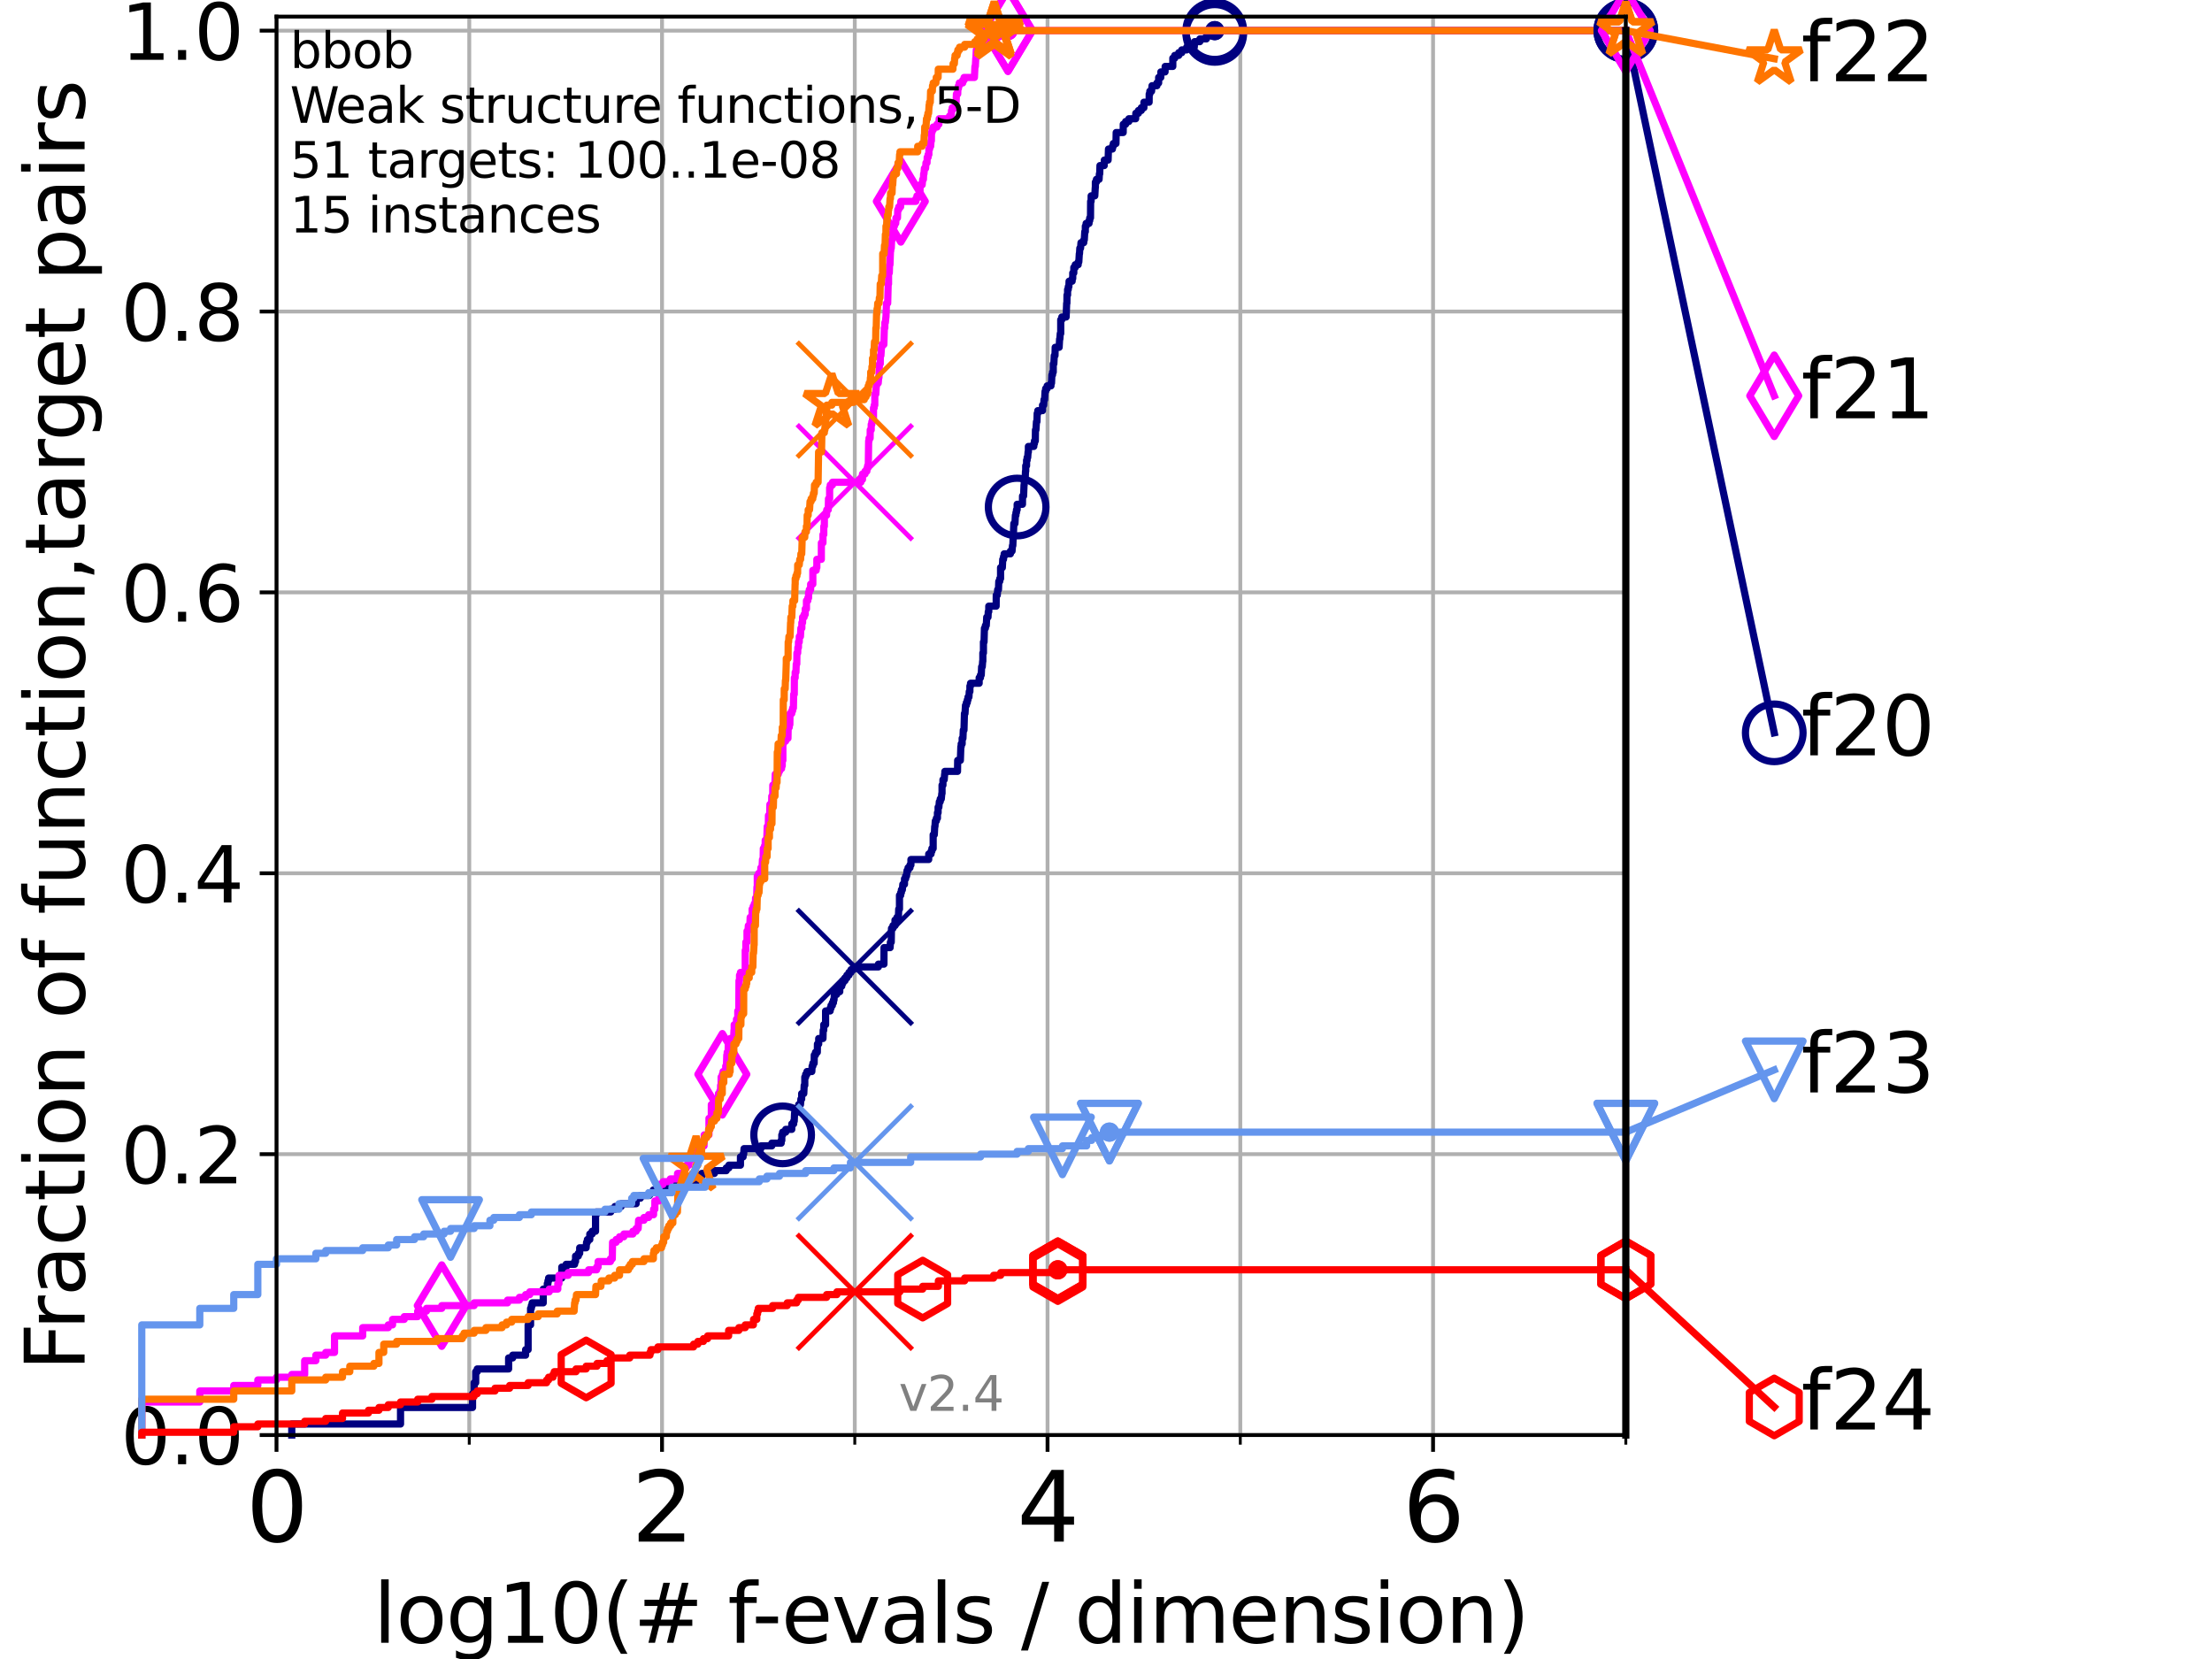 <?xml version="1.0" encoding="utf-8" standalone="no"?>
<!DOCTYPE svg PUBLIC "-//W3C//DTD SVG 1.1//EN"
  "http://www.w3.org/Graphics/SVG/1.1/DTD/svg11.dtd">
<svg height="345.6pt" version="1.1" viewBox="0 0 460.8 345.6" width="460.8pt" xmlns="http://www.w3.org/2000/svg" xmlns:xlink="http://www.w3.org/1999/xlink">
 <defs>
  <style type="text/css">*{stroke-linecap:butt;stroke-linejoin:round;}</style>
 </defs>
 <g id="figure_1">
  <g id="patch_1">
   <path d="M 0 345.6 
L 460.8 345.6 
L 460.8 0 
L 0 0 
z
" style="fill:#ffffff;"/>
  </g>
  <g id="axes_1">
   <g id="patch_2">
    <path d="M 57.6 298.944 
L 338.688 298.944 
L 338.688 3.456 
L 57.6 3.456 
z
" style="fill:#ffffff;"/>
   </g>
   <g id="matplotlib.axis_1">
    <g id="xtick_1">
     <g id="line2d_1">
      <path clip-path="url(#p596e3e47cd)" d="M 57.6 298.944 
L 57.6 3.456 
" style="fill:none;stroke:#b0b0b0;stroke-linecap:square;stroke-width:0.8;"/>
     </g>
     <g id="line2d_2">
      <defs>
       <path d="M 0 0 
L 0 3.5 
" id="m81b751581b" style="stroke:#000000;stroke-width:0.8;"/>
      </defs>
      <g>
       <use style="stroke:#000000;stroke-width:0.8;" x="57.6" xlink:href="#m81b751581b" y="298.944"/>
      </g>
     </g>
     <g id="text_1">
      <!-- 0 -->
      <g transform="translate(51.237 321.141)scale(0.2 -0.2)">
       <defs>
        <path d="M 2034 4250 
Q 1547 4250 1301 3770 
Q 1056 3291 1056 2328 
Q 1056 1369 1301 889 
Q 1547 409 2034 409 
Q 2525 409 2770 889 
Q 3016 1369 3016 2328 
Q 3016 3291 2770 3770 
Q 2525 4250 2034 4250 
z
M 2034 4750 
Q 2819 4750 3233 4129 
Q 3647 3509 3647 2328 
Q 3647 1150 3233 529 
Q 2819 -91 2034 -91 
Q 1250 -91 836 529 
Q 422 1150 422 2328 
Q 422 3509 836 4129 
Q 1250 4750 2034 4750 
z
" id="DejaVuSans-30" transform="scale(0.016)"/>
       </defs>
       <use xlink:href="#DejaVuSans-30"/>
      </g>
     </g>
    </g>
    <g id="xtick_2">
     <g id="line2d_3">
      <path clip-path="url(#p596e3e47cd)" d="M 137.911 298.944 
L 137.911 3.456 
" style="fill:none;stroke:#b0b0b0;stroke-linecap:square;stroke-width:0.8;"/>
     </g>
     <g id="line2d_4">
      <g>
       <use style="stroke:#000000;stroke-width:0.8;" x="137.911" xlink:href="#m81b751581b" y="298.944"/>
      </g>
     </g>
     <g id="text_2">
      <!-- 2 -->
      <g transform="translate(131.548 321.141)scale(0.2 -0.2)">
       <defs>
        <path d="M 1228 531 
L 3431 531 
L 3431 0 
L 469 0 
L 469 531 
Q 828 903 1448 1529 
Q 2069 2156 2228 2338 
Q 2531 2678 2651 2914 
Q 2772 3150 2772 3378 
Q 2772 3750 2511 3984 
Q 2250 4219 1831 4219 
Q 1534 4219 1204 4116 
Q 875 4013 500 3803 
L 500 4441 
Q 881 4594 1212 4672 
Q 1544 4750 1819 4750 
Q 2544 4750 2975 4387 
Q 3406 4025 3406 3419 
Q 3406 3131 3298 2873 
Q 3191 2616 2906 2266 
Q 2828 2175 2409 1742 
Q 1991 1309 1228 531 
z
" id="DejaVuSans-32" transform="scale(0.016)"/>
       </defs>
       <use xlink:href="#DejaVuSans-32"/>
      </g>
     </g>
    </g>
    <g id="xtick_3">
     <g id="line2d_5">
      <path clip-path="url(#p596e3e47cd)" d="M 218.222 298.944 
L 218.222 3.456 
" style="fill:none;stroke:#b0b0b0;stroke-linecap:square;stroke-width:0.8;"/>
     </g>
     <g id="line2d_6">
      <g>
       <use style="stroke:#000000;stroke-width:0.8;" x="218.222" xlink:href="#m81b751581b" y="298.944"/>
      </g>
     </g>
     <g id="text_3">
      <!-- 4 -->
      <g transform="translate(211.859 321.141)scale(0.2 -0.2)">
       <defs>
        <path d="M 2419 4116 
L 825 1625 
L 2419 1625 
L 2419 4116 
z
M 2253 4666 
L 3047 4666 
L 3047 1625 
L 3713 1625 
L 3713 1100 
L 3047 1100 
L 3047 0 
L 2419 0 
L 2419 1100 
L 313 1100 
L 313 1709 
L 2253 4666 
z
" id="DejaVuSans-34" transform="scale(0.016)"/>
       </defs>
       <use xlink:href="#DejaVuSans-34"/>
      </g>
     </g>
    </g>
    <g id="xtick_4">
     <g id="line2d_7">
      <path clip-path="url(#p596e3e47cd)" d="M 298.533 298.944 
L 298.533 3.456 
" style="fill:none;stroke:#b0b0b0;stroke-linecap:square;stroke-width:0.8;"/>
     </g>
     <g id="line2d_8">
      <g>
       <use style="stroke:#000000;stroke-width:0.8;" x="298.533" xlink:href="#m81b751581b" y="298.944"/>
      </g>
     </g>
     <g id="text_4">
      <!-- 6 -->
      <g transform="translate(292.17 321.141)scale(0.2 -0.2)">
       <defs>
        <path d="M 2113 2584 
Q 1688 2584 1439 2293 
Q 1191 2003 1191 1497 
Q 1191 994 1439 701 
Q 1688 409 2113 409 
Q 2538 409 2786 701 
Q 3034 994 3034 1497 
Q 3034 2003 2786 2293 
Q 2538 2584 2113 2584 
z
M 3366 4563 
L 3366 3988 
Q 3128 4100 2886 4159 
Q 2644 4219 2406 4219 
Q 1781 4219 1451 3797 
Q 1122 3375 1075 2522 
Q 1259 2794 1537 2939 
Q 1816 3084 2150 3084 
Q 2853 3084 3261 2657 
Q 3669 2231 3669 1497 
Q 3669 778 3244 343 
Q 2819 -91 2113 -91 
Q 1303 -91 875 529 
Q 447 1150 447 2328 
Q 447 3434 972 4092 
Q 1497 4750 2381 4750 
Q 2619 4750 2861 4703 
Q 3103 4656 3366 4563 
z
" id="DejaVuSans-36" transform="scale(0.016)"/>
       </defs>
       <use xlink:href="#DejaVuSans-36"/>
      </g>
     </g>
    </g>
    <g id="xtick_5">
     <g id="line2d_9">
      <path clip-path="url(#p596e3e47cd)" d="M 97.755 298.944 
L 97.755 3.456 
" style="fill:none;stroke:#b0b0b0;stroke-linecap:square;stroke-width:0.8;"/>
     </g>
     <g id="line2d_10">
      <defs>
       <path d="M 0 0 
L 0 2 
" id="m104763678d" style="stroke:#000000;stroke-width:0.6;"/>
      </defs>
      <g>
       <use style="stroke:#000000;stroke-width:0.6;" x="97.755" xlink:href="#m104763678d" y="298.944"/>
      </g>
     </g>
    </g>
    <g id="xtick_6">
     <g id="line2d_11">
      <path clip-path="url(#p596e3e47cd)" d="M 178.066 298.944 
L 178.066 3.456 
" style="fill:none;stroke:#b0b0b0;stroke-linecap:square;stroke-width:0.8;"/>
     </g>
     <g id="line2d_12">
      <g>
       <use style="stroke:#000000;stroke-width:0.6;" x="178.066" xlink:href="#m104763678d" y="298.944"/>
      </g>
     </g>
    </g>
    <g id="xtick_7">
     <g id="line2d_13">
      <path clip-path="url(#p596e3e47cd)" d="M 258.377 298.944 
L 258.377 3.456 
" style="fill:none;stroke:#b0b0b0;stroke-linecap:square;stroke-width:0.8;"/>
     </g>
     <g id="line2d_14">
      <g>
       <use style="stroke:#000000;stroke-width:0.6;" x="258.377" xlink:href="#m104763678d" y="298.944"/>
      </g>
     </g>
    </g>
    <g id="xtick_8">
     <g id="line2d_15">
      <path clip-path="url(#p596e3e47cd)" d="M 338.688 298.944 
L 338.688 3.456 
" style="fill:none;stroke:#b0b0b0;stroke-linecap:square;stroke-width:0.8;"/>
     </g>
     <g id="line2d_16">
      <g>
       <use style="stroke:#000000;stroke-width:0.6;" x="338.688" xlink:href="#m104763678d" y="298.944"/>
      </g>
     </g>
    </g>
    <g id="text_5">
     <!-- log10(# f-evals / dimension) -->
     <g transform="translate(77.764 342.218)scale(0.17 -0.17)">
      <defs>
       <path d="M 603 4863 
L 1178 4863 
L 1178 0 
L 603 0 
L 603 4863 
z
" id="DejaVuSans-6c" transform="scale(0.016)"/>
       <path d="M 1959 3097 
Q 1497 3097 1228 2736 
Q 959 2375 959 1747 
Q 959 1119 1226 758 
Q 1494 397 1959 397 
Q 2419 397 2687 759 
Q 2956 1122 2956 1747 
Q 2956 2369 2687 2733 
Q 2419 3097 1959 3097 
z
M 1959 3584 
Q 2709 3584 3137 3096 
Q 3566 2609 3566 1747 
Q 3566 888 3137 398 
Q 2709 -91 1959 -91 
Q 1206 -91 779 398 
Q 353 888 353 1747 
Q 353 2609 779 3096 
Q 1206 3584 1959 3584 
z
" id="DejaVuSans-6f" transform="scale(0.016)"/>
       <path d="M 2906 1791 
Q 2906 2416 2648 2759 
Q 2391 3103 1925 3103 
Q 1463 3103 1205 2759 
Q 947 2416 947 1791 
Q 947 1169 1205 825 
Q 1463 481 1925 481 
Q 2391 481 2648 825 
Q 2906 1169 2906 1791 
z
M 3481 434 
Q 3481 -459 3084 -895 
Q 2688 -1331 1869 -1331 
Q 1566 -1331 1297 -1286 
Q 1028 -1241 775 -1147 
L 775 -588 
Q 1028 -725 1275 -790 
Q 1522 -856 1778 -856 
Q 2344 -856 2625 -561 
Q 2906 -266 2906 331 
L 2906 616 
Q 2728 306 2450 153 
Q 2172 0 1784 0 
Q 1141 0 747 490 
Q 353 981 353 1791 
Q 353 2603 747 3093 
Q 1141 3584 1784 3584 
Q 2172 3584 2450 3431 
Q 2728 3278 2906 2969 
L 2906 3500 
L 3481 3500 
L 3481 434 
z
" id="DejaVuSans-67" transform="scale(0.016)"/>
       <path d="M 794 531 
L 1825 531 
L 1825 4091 
L 703 3866 
L 703 4441 
L 1819 4666 
L 2450 4666 
L 2450 531 
L 3481 531 
L 3481 0 
L 794 0 
L 794 531 
z
" id="DejaVuSans-31" transform="scale(0.016)"/>
       <path d="M 1984 4856 
Q 1566 4138 1362 3434 
Q 1159 2731 1159 2009 
Q 1159 1288 1364 580 
Q 1569 -128 1984 -844 
L 1484 -844 
Q 1016 -109 783 600 
Q 550 1309 550 2009 
Q 550 2706 781 3412 
Q 1013 4119 1484 4856 
L 1984 4856 
z
" id="DejaVuSans-28" transform="scale(0.016)"/>
       <path d="M 3272 2816 
L 2363 2816 
L 2100 1772 
L 3016 1772 
L 3272 2816 
z
M 2803 4594 
L 2478 3297 
L 3391 3297 
L 3719 4594 
L 4219 4594 
L 3897 3297 
L 4872 3297 
L 4872 2816 
L 3775 2816 
L 3519 1772 
L 4513 1772 
L 4513 1294 
L 3397 1294 
L 3072 0 
L 2572 0 
L 2894 1294 
L 1978 1294 
L 1656 0 
L 1153 0 
L 1478 1294 
L 494 1294 
L 494 1772 
L 1594 1772 
L 1856 2816 
L 850 2816 
L 850 3297 
L 1978 3297 
L 2297 4594 
L 2803 4594 
z
" id="DejaVuSans-23" transform="scale(0.016)"/>
       <path id="DejaVuSans-20" transform="scale(0.016)"/>
       <path d="M 2375 4863 
L 2375 4384 
L 1825 4384 
Q 1516 4384 1395 4259 
Q 1275 4134 1275 3809 
L 1275 3500 
L 2222 3500 
L 2222 3053 
L 1275 3053 
L 1275 0 
L 697 0 
L 697 3053 
L 147 3053 
L 147 3500 
L 697 3500 
L 697 3744 
Q 697 4328 969 4595 
Q 1241 4863 1831 4863 
L 2375 4863 
z
" id="DejaVuSans-66" transform="scale(0.016)"/>
       <path d="M 313 2009 
L 1997 2009 
L 1997 1497 
L 313 1497 
L 313 2009 
z
" id="DejaVuSans-2d" transform="scale(0.016)"/>
       <path d="M 3597 1894 
L 3597 1613 
L 953 1613 
Q 991 1019 1311 708 
Q 1631 397 2203 397 
Q 2534 397 2845 478 
Q 3156 559 3463 722 
L 3463 178 
Q 3153 47 2828 -22 
Q 2503 -91 2169 -91 
Q 1331 -91 842 396 
Q 353 884 353 1716 
Q 353 2575 817 3079 
Q 1281 3584 2069 3584 
Q 2775 3584 3186 3129 
Q 3597 2675 3597 1894 
z
M 3022 2063 
Q 3016 2534 2758 2815 
Q 2500 3097 2075 3097 
Q 1594 3097 1305 2825 
Q 1016 2553 972 2059 
L 3022 2063 
z
" id="DejaVuSans-65" transform="scale(0.016)"/>
       <path d="M 191 3500 
L 800 3500 
L 1894 563 
L 2988 3500 
L 3597 3500 
L 2284 0 
L 1503 0 
L 191 3500 
z
" id="DejaVuSans-76" transform="scale(0.016)"/>
       <path d="M 2194 1759 
Q 1497 1759 1228 1600 
Q 959 1441 959 1056 
Q 959 750 1161 570 
Q 1363 391 1709 391 
Q 2188 391 2477 730 
Q 2766 1069 2766 1631 
L 2766 1759 
L 2194 1759 
z
M 3341 1997 
L 3341 0 
L 2766 0 
L 2766 531 
Q 2569 213 2275 61 
Q 1981 -91 1556 -91 
Q 1019 -91 701 211 
Q 384 513 384 1019 
Q 384 1609 779 1909 
Q 1175 2209 1959 2209 
L 2766 2209 
L 2766 2266 
Q 2766 2663 2505 2880 
Q 2244 3097 1772 3097 
Q 1472 3097 1187 3025 
Q 903 2953 641 2809 
L 641 3341 
Q 956 3463 1253 3523 
Q 1550 3584 1831 3584 
Q 2591 3584 2966 3190 
Q 3341 2797 3341 1997 
z
" id="DejaVuSans-61" transform="scale(0.016)"/>
       <path d="M 2834 3397 
L 2834 2853 
Q 2591 2978 2328 3040 
Q 2066 3103 1784 3103 
Q 1356 3103 1142 2972 
Q 928 2841 928 2578 
Q 928 2378 1081 2264 
Q 1234 2150 1697 2047 
L 1894 2003 
Q 2506 1872 2764 1633 
Q 3022 1394 3022 966 
Q 3022 478 2636 193 
Q 2250 -91 1575 -91 
Q 1294 -91 989 -36 
Q 684 19 347 128 
L 347 722 
Q 666 556 975 473 
Q 1284 391 1588 391 
Q 1994 391 2212 530 
Q 2431 669 2431 922 
Q 2431 1156 2273 1281 
Q 2116 1406 1581 1522 
L 1381 1569 
Q 847 1681 609 1914 
Q 372 2147 372 2553 
Q 372 3047 722 3315 
Q 1072 3584 1716 3584 
Q 2034 3584 2315 3537 
Q 2597 3491 2834 3397 
z
" id="DejaVuSans-73" transform="scale(0.016)"/>
       <path d="M 1625 4666 
L 2156 4666 
L 531 -594 
L 0 -594 
L 1625 4666 
z
" id="DejaVuSans-2f" transform="scale(0.016)"/>
       <path d="M 2906 2969 
L 2906 4863 
L 3481 4863 
L 3481 0 
L 2906 0 
L 2906 525 
Q 2725 213 2448 61 
Q 2172 -91 1784 -91 
Q 1150 -91 751 415 
Q 353 922 353 1747 
Q 353 2572 751 3078 
Q 1150 3584 1784 3584 
Q 2172 3584 2448 3432 
Q 2725 3281 2906 2969 
z
M 947 1747 
Q 947 1113 1208 752 
Q 1469 391 1925 391 
Q 2381 391 2643 752 
Q 2906 1113 2906 1747 
Q 2906 2381 2643 2742 
Q 2381 3103 1925 3103 
Q 1469 3103 1208 2742 
Q 947 2381 947 1747 
z
" id="DejaVuSans-64" transform="scale(0.016)"/>
       <path d="M 603 3500 
L 1178 3500 
L 1178 0 
L 603 0 
L 603 3500 
z
M 603 4863 
L 1178 4863 
L 1178 4134 
L 603 4134 
L 603 4863 
z
" id="DejaVuSans-69" transform="scale(0.016)"/>
       <path d="M 3328 2828 
Q 3544 3216 3844 3400 
Q 4144 3584 4550 3584 
Q 5097 3584 5394 3201 
Q 5691 2819 5691 2113 
L 5691 0 
L 5113 0 
L 5113 2094 
Q 5113 2597 4934 2840 
Q 4756 3084 4391 3084 
Q 3944 3084 3684 2787 
Q 3425 2491 3425 1978 
L 3425 0 
L 2847 0 
L 2847 2094 
Q 2847 2600 2669 2842 
Q 2491 3084 2119 3084 
Q 1678 3084 1418 2786 
Q 1159 2488 1159 1978 
L 1159 0 
L 581 0 
L 581 3500 
L 1159 3500 
L 1159 2956 
Q 1356 3278 1631 3431 
Q 1906 3584 2284 3584 
Q 2666 3584 2933 3390 
Q 3200 3197 3328 2828 
z
" id="DejaVuSans-6d" transform="scale(0.016)"/>
       <path d="M 3513 2113 
L 3513 0 
L 2938 0 
L 2938 2094 
Q 2938 2591 2744 2837 
Q 2550 3084 2163 3084 
Q 1697 3084 1428 2787 
Q 1159 2491 1159 1978 
L 1159 0 
L 581 0 
L 581 3500 
L 1159 3500 
L 1159 2956 
Q 1366 3272 1645 3428 
Q 1925 3584 2291 3584 
Q 2894 3584 3203 3211 
Q 3513 2838 3513 2113 
z
" id="DejaVuSans-6e" transform="scale(0.016)"/>
       <path d="M 513 4856 
L 1013 4856 
Q 1481 4119 1714 3412 
Q 1947 2706 1947 2009 
Q 1947 1309 1714 600 
Q 1481 -109 1013 -844 
L 513 -844 
Q 928 -128 1133 580 
Q 1338 1288 1338 2009 
Q 1338 2731 1133 3434 
Q 928 4138 513 4856 
z
" id="DejaVuSans-29" transform="scale(0.016)"/>
      </defs>
      <use xlink:href="#DejaVuSans-6c"/>
      <use x="27.783" xlink:href="#DejaVuSans-6f"/>
      <use x="88.965" xlink:href="#DejaVuSans-67"/>
      <use x="152.441" xlink:href="#DejaVuSans-31"/>
      <use x="216.064" xlink:href="#DejaVuSans-30"/>
      <use x="279.688" xlink:href="#DejaVuSans-28"/>
      <use x="318.701" xlink:href="#DejaVuSans-23"/>
      <use x="402.49" xlink:href="#DejaVuSans-20"/>
      <use x="434.277" xlink:href="#DejaVuSans-66"/>
      <use x="463.982" xlink:href="#DejaVuSans-2d"/>
      <use x="500.066" xlink:href="#DejaVuSans-65"/>
      <use x="561.59" xlink:href="#DejaVuSans-76"/>
      <use x="620.77" xlink:href="#DejaVuSans-61"/>
      <use x="682.049" xlink:href="#DejaVuSans-6c"/>
      <use x="709.832" xlink:href="#DejaVuSans-73"/>
      <use x="761.932" xlink:href="#DejaVuSans-20"/>
      <use x="793.719" xlink:href="#DejaVuSans-2f"/>
      <use x="827.41" xlink:href="#DejaVuSans-20"/>
      <use x="859.197" xlink:href="#DejaVuSans-64"/>
      <use x="922.674" xlink:href="#DejaVuSans-69"/>
      <use x="950.457" xlink:href="#DejaVuSans-6d"/>
      <use x="1047.869" xlink:href="#DejaVuSans-65"/>
      <use x="1109.393" xlink:href="#DejaVuSans-6e"/>
      <use x="1172.771" xlink:href="#DejaVuSans-73"/>
      <use x="1224.871" xlink:href="#DejaVuSans-69"/>
      <use x="1252.654" xlink:href="#DejaVuSans-6f"/>
      <use x="1313.836" xlink:href="#DejaVuSans-6e"/>
      <use x="1377.215" xlink:href="#DejaVuSans-29"/>
     </g>
    </g>
   </g>
   <g id="matplotlib.axis_2">
    <g id="ytick_1">
     <g id="line2d_17">
      <path clip-path="url(#p596e3e47cd)" d="M 57.6 298.944 
L 338.688 298.944 
" style="fill:none;stroke:#b0b0b0;stroke-linecap:square;stroke-width:0.8;"/>
     </g>
     <g id="line2d_18">
      <defs>
       <path d="M 0 0 
L -3.5 0 
" id="m57d5b90fb4" style="stroke:#000000;stroke-width:0.8;"/>
      </defs>
      <g>
       <use style="stroke:#000000;stroke-width:0.8;" x="57.6" xlink:href="#m57d5b90fb4" y="298.944"/>
      </g>
     </g>
     <g id="text_6">
      <!-- 0.0 -->
      <g transform="translate(25.155 305.023)scale(0.16 -0.16)">
       <defs>
        <path d="M 684 794 
L 1344 794 
L 1344 0 
L 684 0 
L 684 794 
z
" id="DejaVuSans-2e" transform="scale(0.016)"/>
       </defs>
       <use xlink:href="#DejaVuSans-30"/>
       <use x="63.623" xlink:href="#DejaVuSans-2e"/>
       <use x="95.41" xlink:href="#DejaVuSans-30"/>
      </g>
     </g>
    </g>
    <g id="ytick_2">
     <g id="line2d_19">
      <path clip-path="url(#p596e3e47cd)" d="M 57.6 240.432 
L 338.688 240.432 
" style="fill:none;stroke:#b0b0b0;stroke-linecap:square;stroke-width:0.8;"/>
     </g>
     <g id="line2d_20">
      <g>
       <use style="stroke:#000000;stroke-width:0.8;" x="57.6" xlink:href="#m57d5b90fb4" y="240.432"/>
      </g>
     </g>
     <g id="text_7">
      <!-- 0.2 -->
      <g transform="translate(25.155 246.51)scale(0.16 -0.16)">
       <use xlink:href="#DejaVuSans-30"/>
       <use x="63.623" xlink:href="#DejaVuSans-2e"/>
       <use x="95.41" xlink:href="#DejaVuSans-32"/>
      </g>
     </g>
    </g>
    <g id="ytick_3">
     <g id="line2d_21">
      <path clip-path="url(#p596e3e47cd)" d="M 57.6 181.919 
L 338.688 181.919 
" style="fill:none;stroke:#b0b0b0;stroke-linecap:square;stroke-width:0.8;"/>
     </g>
     <g id="line2d_22">
      <g>
       <use style="stroke:#000000;stroke-width:0.8;" x="57.6" xlink:href="#m57d5b90fb4" y="181.919"/>
      </g>
     </g>
     <g id="text_8">
      <!-- 0.4 -->
      <g transform="translate(25.155 187.998)scale(0.16 -0.16)">
       <use xlink:href="#DejaVuSans-30"/>
       <use x="63.623" xlink:href="#DejaVuSans-2e"/>
       <use x="95.41" xlink:href="#DejaVuSans-34"/>
      </g>
     </g>
    </g>
    <g id="ytick_4">
     <g id="line2d_23">
      <path clip-path="url(#p596e3e47cd)" d="M 57.6 123.407 
L 338.688 123.407 
" style="fill:none;stroke:#b0b0b0;stroke-linecap:square;stroke-width:0.8;"/>
     </g>
     <g id="line2d_24">
      <g>
       <use style="stroke:#000000;stroke-width:0.8;" x="57.6" xlink:href="#m57d5b90fb4" y="123.407"/>
      </g>
     </g>
     <g id="text_9">
      <!-- 0.6 -->
      <g transform="translate(25.155 129.485)scale(0.16 -0.16)">
       <use xlink:href="#DejaVuSans-30"/>
       <use x="63.623" xlink:href="#DejaVuSans-2e"/>
       <use x="95.41" xlink:href="#DejaVuSans-36"/>
      </g>
     </g>
    </g>
    <g id="ytick_5">
     <g id="line2d_25">
      <path clip-path="url(#p596e3e47cd)" d="M 57.6 64.894 
L 338.688 64.894 
" style="fill:none;stroke:#b0b0b0;stroke-linecap:square;stroke-width:0.8;"/>
     </g>
     <g id="line2d_26">
      <g>
       <use style="stroke:#000000;stroke-width:0.8;" x="57.6" xlink:href="#m57d5b90fb4" y="64.894"/>
      </g>
     </g>
     <g id="text_10">
      <!-- 0.8 -->
      <g transform="translate(25.155 70.973)scale(0.16 -0.16)">
       <defs>
        <path d="M 2034 2216 
Q 1584 2216 1326 1975 
Q 1069 1734 1069 1313 
Q 1069 891 1326 650 
Q 1584 409 2034 409 
Q 2484 409 2743 651 
Q 3003 894 3003 1313 
Q 3003 1734 2745 1975 
Q 2488 2216 2034 2216 
z
M 1403 2484 
Q 997 2584 770 2862 
Q 544 3141 544 3541 
Q 544 4100 942 4425 
Q 1341 4750 2034 4750 
Q 2731 4750 3128 4425 
Q 3525 4100 3525 3541 
Q 3525 3141 3298 2862 
Q 3072 2584 2669 2484 
Q 3125 2378 3379 2068 
Q 3634 1759 3634 1313 
Q 3634 634 3220 271 
Q 2806 -91 2034 -91 
Q 1263 -91 848 271 
Q 434 634 434 1313 
Q 434 1759 690 2068 
Q 947 2378 1403 2484 
z
M 1172 3481 
Q 1172 3119 1398 2916 
Q 1625 2713 2034 2713 
Q 2441 2713 2670 2916 
Q 2900 3119 2900 3481 
Q 2900 3844 2670 4047 
Q 2441 4250 2034 4250 
Q 1625 4250 1398 4047 
Q 1172 3844 1172 3481 
z
" id="DejaVuSans-38" transform="scale(0.016)"/>
       </defs>
       <use xlink:href="#DejaVuSans-30"/>
       <use x="63.623" xlink:href="#DejaVuSans-2e"/>
       <use x="95.41" xlink:href="#DejaVuSans-38"/>
      </g>
     </g>
    </g>
    <g id="ytick_6">
     <g id="line2d_27">
      <path clip-path="url(#p596e3e47cd)" d="M 57.6 6.382 
L 338.688 6.382 
" style="fill:none;stroke:#b0b0b0;stroke-linecap:square;stroke-width:0.8;"/>
     </g>
     <g id="line2d_28">
      <g>
       <use style="stroke:#000000;stroke-width:0.8;" x="57.6" xlink:href="#m57d5b90fb4" y="6.382"/>
      </g>
     </g>
     <g id="text_11">
      <!-- 1.0 -->
      <g transform="translate(25.155 12.46)scale(0.16 -0.16)">
       <use xlink:href="#DejaVuSans-31"/>
       <use x="63.623" xlink:href="#DejaVuSans-2e"/>
       <use x="95.41" xlink:href="#DejaVuSans-30"/>
      </g>
     </g>
    </g>
    <g id="text_12">
     <!-- Fraction of function,target pairs -->
     <g transform="translate(17.62 285.585)rotate(-90)scale(0.17 -0.17)">
      <defs>
       <path d="M 628 4666 
L 3309 4666 
L 3309 4134 
L 1259 4134 
L 1259 2759 
L 3109 2759 
L 3109 2228 
L 1259 2228 
L 1259 0 
L 628 0 
L 628 4666 
z
" id="DejaVuSans-46" transform="scale(0.016)"/>
       <path d="M 2631 2963 
Q 2534 3019 2420 3045 
Q 2306 3072 2169 3072 
Q 1681 3072 1420 2755 
Q 1159 2438 1159 1844 
L 1159 0 
L 581 0 
L 581 3500 
L 1159 3500 
L 1159 2956 
Q 1341 3275 1631 3429 
Q 1922 3584 2338 3584 
Q 2397 3584 2469 3576 
Q 2541 3569 2628 3553 
L 2631 2963 
z
" id="DejaVuSans-72" transform="scale(0.016)"/>
       <path d="M 3122 3366 
L 3122 2828 
Q 2878 2963 2633 3030 
Q 2388 3097 2138 3097 
Q 1578 3097 1268 2742 
Q 959 2388 959 1747 
Q 959 1106 1268 751 
Q 1578 397 2138 397 
Q 2388 397 2633 464 
Q 2878 531 3122 666 
L 3122 134 
Q 2881 22 2623 -34 
Q 2366 -91 2075 -91 
Q 1284 -91 818 406 
Q 353 903 353 1747 
Q 353 2603 823 3093 
Q 1294 3584 2113 3584 
Q 2378 3584 2631 3529 
Q 2884 3475 3122 3366 
z
" id="DejaVuSans-63" transform="scale(0.016)"/>
       <path d="M 1172 4494 
L 1172 3500 
L 2356 3500 
L 2356 3053 
L 1172 3053 
L 1172 1153 
Q 1172 725 1289 603 
Q 1406 481 1766 481 
L 2356 481 
L 2356 0 
L 1766 0 
Q 1100 0 847 248 
Q 594 497 594 1153 
L 594 3053 
L 172 3053 
L 172 3500 
L 594 3500 
L 594 4494 
L 1172 4494 
z
" id="DejaVuSans-74" transform="scale(0.016)"/>
       <path d="M 544 1381 
L 544 3500 
L 1119 3500 
L 1119 1403 
Q 1119 906 1312 657 
Q 1506 409 1894 409 
Q 2359 409 2629 706 
Q 2900 1003 2900 1516 
L 2900 3500 
L 3475 3500 
L 3475 0 
L 2900 0 
L 2900 538 
Q 2691 219 2414 64 
Q 2138 -91 1772 -91 
Q 1169 -91 856 284 
Q 544 659 544 1381 
z
M 1991 3584 
L 1991 3584 
z
" id="DejaVuSans-75" transform="scale(0.016)"/>
       <path d="M 750 794 
L 1409 794 
L 1409 256 
L 897 -744 
L 494 -744 
L 750 256 
L 750 794 
z
" id="DejaVuSans-2c" transform="scale(0.016)"/>
       <path d="M 1159 525 
L 1159 -1331 
L 581 -1331 
L 581 3500 
L 1159 3500 
L 1159 2969 
Q 1341 3281 1617 3432 
Q 1894 3584 2278 3584 
Q 2916 3584 3314 3078 
Q 3713 2572 3713 1747 
Q 3713 922 3314 415 
Q 2916 -91 2278 -91 
Q 1894 -91 1617 61 
Q 1341 213 1159 525 
z
M 3116 1747 
Q 3116 2381 2855 2742 
Q 2594 3103 2138 3103 
Q 1681 3103 1420 2742 
Q 1159 2381 1159 1747 
Q 1159 1113 1420 752 
Q 1681 391 2138 391 
Q 2594 391 2855 752 
Q 3116 1113 3116 1747 
z
" id="DejaVuSans-70" transform="scale(0.016)"/>
      </defs>
      <use xlink:href="#DejaVuSans-46"/>
      <use x="50.27" xlink:href="#DejaVuSans-72"/>
      <use x="91.383" xlink:href="#DejaVuSans-61"/>
      <use x="152.662" xlink:href="#DejaVuSans-63"/>
      <use x="207.643" xlink:href="#DejaVuSans-74"/>
      <use x="246.852" xlink:href="#DejaVuSans-69"/>
      <use x="274.635" xlink:href="#DejaVuSans-6f"/>
      <use x="335.816" xlink:href="#DejaVuSans-6e"/>
      <use x="399.195" xlink:href="#DejaVuSans-20"/>
      <use x="430.982" xlink:href="#DejaVuSans-6f"/>
      <use x="492.164" xlink:href="#DejaVuSans-66"/>
      <use x="527.369" xlink:href="#DejaVuSans-20"/>
      <use x="559.156" xlink:href="#DejaVuSans-66"/>
      <use x="594.361" xlink:href="#DejaVuSans-75"/>
      <use x="657.74" xlink:href="#DejaVuSans-6e"/>
      <use x="721.119" xlink:href="#DejaVuSans-63"/>
      <use x="776.1" xlink:href="#DejaVuSans-74"/>
      <use x="815.309" xlink:href="#DejaVuSans-69"/>
      <use x="843.092" xlink:href="#DejaVuSans-6f"/>
      <use x="904.273" xlink:href="#DejaVuSans-6e"/>
      <use x="967.652" xlink:href="#DejaVuSans-2c"/>
      <use x="999.439" xlink:href="#DejaVuSans-74"/>
      <use x="1038.648" xlink:href="#DejaVuSans-61"/>
      <use x="1099.928" xlink:href="#DejaVuSans-72"/>
      <use x="1139.291" xlink:href="#DejaVuSans-67"/>
      <use x="1202.768" xlink:href="#DejaVuSans-65"/>
      <use x="1264.291" xlink:href="#DejaVuSans-74"/>
      <use x="1303.5" xlink:href="#DejaVuSans-20"/>
      <use x="1335.287" xlink:href="#DejaVuSans-70"/>
      <use x="1398.764" xlink:href="#DejaVuSans-61"/>
      <use x="1460.043" xlink:href="#DejaVuSans-69"/>
      <use x="1487.826" xlink:href="#DejaVuSans-72"/>
      <use x="1528.939" xlink:href="#DejaVuSans-73"/>
     </g>
    </g>
   </g>
   <g id="line2d_29">
    <defs>
     <path d="M 0 1.5 
C 0.398 1.5 0.779 1.342 1.061 1.061 
C 1.342 0.779 1.5 0.398 1.5 0 
C 1.5 -0.398 1.342 -0.779 1.061 -1.061 
C 0.779 -1.342 0.398 -1.5 0 -1.5 
C -0.398 -1.5 -0.779 -1.342 -1.061 -1.061 
C -1.342 -0.779 -1.5 -0.398 -1.5 0 
C -1.5 0.398 -1.342 0.779 -1.061 1.061 
C -0.779 1.342 -0.398 1.5 0 1.5 
z
" id="m67376a6f9a" style="stroke:#000080;"/>
    </defs>
    <g>
     <use style="fill:#000080;stroke:#000080;" x="253.057" xlink:href="#m67376a6f9a" y="6.382"/>
     <use style="fill:#000080;stroke:#000080;" x="253.057" xlink:href="#m67376a6f9a" y="6.382"/>
    </g>
   </g>
   <g id="line2d_30">
    <path d="M 60.78 298.944 
L 60.78 296.649 
L 83.438 296.649 
L 83.438 293.207 
L 98.439 293.207 
L 98.439 290.339 
L 98.772 290.339 
L 98.772 288.045 
L 99.098 288.045 
L 99.098 285.75 
L 99.418 285.75 
L 99.418 285.176 
L 105.952 285.176 
L 105.952 282.882 
L 106.803 282.882 
L 106.803 282.308 
L 109.491 282.308 
L 109.491 281.161 
L 110.017 281.161 
L 110.017 275.998 
L 110.527 275.998 
L 110.527 272.556 
L 110.694 272.556 
L 110.694 271.982 
L 110.86 271.982 
L 110.86 271.409 
L 113.168 271.409 
L 113.168 268.54 
L 114.012 268.54 
L 114.012 267.393 
L 114.148 267.393 
L 114.148 266.82 
L 114.284 266.82 
L 114.284 266.246 
L 117.03 266.246 
L 117.03 263.951 
L 117.931 263.951 
L 117.931 263.378 
L 119.702 263.378 
L 119.702 262.804 
L 119.899 262.804 
L 119.899 261.657 
L 120.477 261.657 
L 120.477 261.083 
L 120.759 261.083 
L 120.759 259.936 
L 122.105 259.936 
L 122.191 258.788 
L 122.362 258.788 
L 122.362 258.215 
L 122.865 258.215 
L 122.865 257.067 
L 123.354 257.067 
L 123.354 256.494 
L 124.063 256.494 
L 124.063 253.052 
L 124.216 253.052 
L 124.216 252.478 
L 127.229 252.478 
L 127.229 251.905 
L 128.108 251.905 
L 128.108 251.331 
L 129.405 251.331 
L 129.405 250.757 
L 132.518 250.757 
L 132.518 249.61 
L 133.398 249.61 
L 133.398 249.036 
L 135.281 249.036 
L 135.281 248.463 
L 136.112 248.463 
L 136.112 247.889 
L 139.253 247.889 
L 139.253 247.315 
L 139.605 247.315 
L 139.605 246.742 
L 141.718 246.742 
L 141.718 246.168 
L 145.051 246.168 
L 145.121 245.021 
L 146.194 245.021 
L 146.194 244.447 
L 148.827 244.447 
L 148.827 243.873 
L 151.292 243.873 
L 151.292 243.3 
L 151.835 243.3 
L 151.835 242.726 
L 154.249 242.726 
L 154.249 241.005 
L 154.801 241.005 
L 154.801 240.432 
L 154.92 240.432 
L 154.998 239.284 
L 158.498 239.284 
L 158.498 238.711 
L 160.784 238.711 
L 160.784 238.137 
L 162.737 238.137 
L 162.737 237.563 
L 162.863 237.563 
L 162.863 236.416 
L 163.037 236.416 
L 163.037 235.842 
L 163.677 235.842 
L 163.677 235.269 
L 164.944 235.269 
L 164.944 234.121 
L 165.339 234.121 
L 165.339 233.548 
L 165.454 233.548 
L 165.526 231.827 
L 165.838 231.827 
L 165.838 231.253 
L 166.385 231.253 
L 166.385 230.106 
L 166.756 230.106 
L 166.842 228.958 
L 167.001 228.958 
L 167.001 227.811 
L 167.443 227.811 
L 167.526 226.09 
L 167.653 226.09 
L 167.653 224.369 
L 167.836 224.369 
L 167.836 223.796 
L 168.104 223.796 
L 168.104 223.222 
L 169.117 223.222 
L 169.181 222.075 
L 169.337 222.075 
L 169.337 221.501 
L 169.6 221.501 
L 169.628 219.78 
L 169.881 219.78 
L 169.881 219.206 
L 170.262 219.206 
L 170.289 217.485 
L 170.548 217.485 
L 170.548 216.338 
L 171.443 216.338 
L 171.484 214.617 
L 171.6 214.617 
L 171.6 213.47 
L 171.985 213.47 
L 171.985 210.602 
L 172.937 210.602 
L 172.937 210.028 
L 173.114 210.028 
L 173.114 209.454 
L 173.399 209.454 
L 173.399 208.881 
L 173.626 208.881 
L 173.626 208.307 
L 173.742 208.307 
L 173.809 207.16 
L 174.288 207.16 
L 174.288 206.586 
L 174.938 206.586 
L 174.938 205.439 
L 175.355 205.439 
L 175.355 204.865 
L 175.577 204.865 
L 175.577 204.291 
L 176.026 204.291 
L 176.026 203.718 
L 176.429 203.718 
L 176.429 203.144 
L 176.857 203.144 
L 176.857 202.571 
L 177.282 202.571 
L 177.282 201.997 
L 177.81 201.997 
L 177.81 201.423 
L 182.982 201.423 
L 182.982 200.85 
L 184.142 200.85 
L 184.159 197.408 
L 185.43 197.408 
L 185.485 196.26 
L 185.662 196.26 
L 185.714 193.392 
L 186.019 193.392 
L 186.019 192.818 
L 186.441 192.818 
L 186.441 191.671 
L 186.854 191.671 
L 186.854 191.097 
L 187.155 191.097 
L 187.219 189.377 
L 187.377 189.377 
L 187.377 186.508 
L 187.633 186.508 
L 187.633 185.935 
L 187.778 185.935 
L 187.778 185.361 
L 187.976 185.361 
L 188.075 184.214 
L 188.421 184.214 
L 188.421 183.066 
L 188.66 183.066 
L 188.66 182.493 
L 188.851 182.493 
L 188.954 181.345 
L 189.164 181.345 
L 189.164 180.772 
L 189.56 180.772 
L 189.56 180.198 
L 189.763 180.198 
L 189.763 179.051 
L 193.466 179.051 
L 193.466 177.903 
L 193.956 177.903 
L 193.956 177.33 
L 194.128 177.33 
L 194.128 176.756 
L 194.394 176.756 
L 194.394 173.888 
L 194.632 173.888 
L 194.72 172.167 
L 194.771 172.167 
L 194.839 171.02 
L 195.061 171.02 
L 195.061 170.446 
L 195.284 170.446 
L 195.284 169.299 
L 195.424 169.299 
L 195.424 168.151 
L 195.586 168.151 
L 195.677 167.004 
L 195.867 167.004 
L 195.867 166.43 
L 196.089 166.43 
L 196.197 165.283 
L 196.244 165.283 
L 196.244 163.562 
L 196.434 163.562 
L 196.434 162.415 
L 196.697 162.415 
L 196.786 161.268 
L 196.831 161.268 
L 196.831 160.694 
L 199.468 160.694 
L 199.501 158.399 
L 200.063 158.399 
L 200.163 155.531 
L 200.233 155.531 
L 200.233 154.957 
L 200.435 154.957 
L 200.435 153.81 
L 200.599 153.81 
L 200.67 152.089 
L 200.815 152.089 
L 200.909 148.647 
L 201.027 148.647 
L 201.13 146.926 
L 201.311 146.926 
L 201.311 146.353 
L 201.511 146.353 
L 201.511 145.779 
L 201.653 145.779 
L 201.653 145.205 
L 201.847 145.205 
L 201.914 144.058 
L 202.048 144.058 
L 202.048 142.911 
L 202.178 142.911 
L 202.178 142.337 
L 203.976 142.337 
L 203.976 141.19 
L 204.247 141.19 
L 204.247 140.616 
L 204.413 140.616 
L 204.491 138.895 
L 204.624 138.895 
L 204.703 137.748 
L 204.742 137.748 
L 204.742 136.027 
L 204.867 136.027 
L 204.867 133.732 
L 204.995 133.732 
L 205.075 130.864 
L 205.277 130.864 
L 205.277 130.29 
L 205.461 130.29 
L 205.551 128.569 
L 205.818 128.569 
L 205.872 127.422 
L 205.978 127.422 
L 205.978 126.275 
L 207.514 126.275 
L 207.535 123.98 
L 207.755 123.98 
L 207.833 122.833 
L 208 122.833 
L 208.065 121.112 
L 208.264 121.112 
L 208.264 120.538 
L 208.436 120.538 
L 208.436 118.244 
L 208.807 118.244 
L 208.89 116.523 
L 209.051 116.523 
L 209.051 115.949 
L 209.184 115.949 
L 209.184 115.375 
L 210.488 115.375 
L 210.488 114.802 
L 210.832 114.802 
L 210.917 113.654 
L 210.992 113.654 
L 211.081 111.36 
L 211.107 111.36 
L 211.2 109.065 
L 211.432 109.065 
L 211.524 107.344 
L 211.639 107.344 
L 211.639 106.771 
L 211.751 106.771 
L 211.751 106.197 
L 211.891 106.197 
L 211.892 105.05 
L 212.998 105.05 
L 213.01 103.329 
L 213.232 103.329 
L 213.322 101.034 
L 213.355 101.034 
L 213.385 99.887 
L 213.562 99.887 
L 213.627 98.166 
L 213.676 98.166 
L 213.676 97.019 
L 213.852 97.019 
L 213.852 95.871 
L 213.969 95.871 
L 213.969 95.298 
L 214.088 95.298 
L 214.167 94.15 
L 214.23 94.15 
L 214.23 93.003 
L 215.361 93.003 
L 215.361 92.429 
L 215.491 92.429 
L 215.491 91.856 
L 215.673 91.856 
L 215.703 89.561 
L 215.804 89.561 
L 215.913 87.84 
L 216.014 87.84 
L 216.063 86.119 
L 216.19 86.119 
L 216.19 85.546 
L 217.176 85.546 
L 217.176 84.398 
L 217.419 84.398 
L 217.483 83.251 
L 217.61 83.251 
L 217.701 81.53 
L 217.825 81.53 
L 217.825 80.956 
L 218.141 80.956 
L 218.141 80.383 
L 218.936 80.383 
L 218.936 79.809 
L 219.051 79.809 
L 219.123 78.088 
L 219.265 78.088 
L 219.265 77.514 
L 219.411 77.514 
L 219.411 75.793 
L 219.537 75.793 
L 219.622 74.073 
L 219.777 74.073 
L 219.814 72.352 
L 220.64 72.352 
L 220.735 70.631 
L 220.788 70.631 
L 220.87 69.483 
L 220.968 69.483 
L 220.968 66.615 
L 221.191 66.615 
L 221.191 66.041 
L 222.095 66.041 
L 222.203 63.173 
L 222.253 63.173 
L 222.275 61.452 
L 222.398 61.452 
L 222.398 60.305 
L 222.541 60.305 
L 222.541 59.731 
L 222.663 59.731 
L 222.707 58.584 
L 223.349 58.584 
L 223.349 58.01 
L 223.471 58.01 
L 223.471 56.863 
L 223.691 56.863 
L 223.693 55.716 
L 223.996 55.716 
L 223.996 55.142 
L 224.603 55.142 
L 224.603 54.568 
L 224.738 54.568 
L 224.841 52.847 
L 224.881 52.847 
L 224.947 51.7 
L 225.101 51.7 
L 225.188 50.553 
L 225.765 50.553 
L 225.765 49.979 
L 225.878 49.979 
L 225.978 48.258 
L 226.094 48.258 
L 226.094 47.111 
L 226.261 47.111 
L 226.261 46.537 
L 226.868 46.537 
L 226.868 45.964 
L 227.008 45.964 
L 227.008 45.39 
L 227.171 45.39 
L 227.197 41.948 
L 227.298 41.948 
L 227.306 40.801 
L 228.066 40.801 
L 228.163 39.08 
L 228.185 39.08 
L 228.185 37.932 
L 228.407 37.932 
L 228.407 37.359 
L 228.961 37.359 
L 229.023 36.212 
L 229.091 36.212 
L 229.143 34.491 
L 230.032 34.491 
L 230.051 33.343 
L 230.839 33.343 
L 230.914 31.049 
L 231.737 31.049 
L 231.737 30.475 
L 231.918 30.475 
L 231.918 29.901 
L 232.479 29.901 
L 232.522 27.607 
L 233.98 27.607 
L 233.995 25.886 
L 234.49 25.886 
L 234.49 25.312 
L 235.163 25.312 
L 235.163 24.738 
L 236.578 24.738 
L 236.612 23.591 
L 237.156 23.591 
L 237.156 23.018 
L 237.754 23.018 
L 237.754 22.444 
L 238.296 22.444 
L 238.296 21.297 
L 239.383 21.297 
L 239.401 19.576 
L 239.529 19.576 
L 239.529 19.002 
L 239.896 19.002 
L 239.987 17.855 
L 241.006 17.855 
L 241.006 17.281 
L 241.368 17.281 
L 241.368 16.134 
L 241.814 16.134 
L 241.824 14.986 
L 242.703 14.986 
L 242.726 13.839 
L 244.315 13.839 
L 244.318 12.118 
L 244.723 12.118 
L 244.723 11.544 
L 245.553 11.544 
L 245.553 10.971 
L 246.186 10.971 
L 246.186 10.397 
L 247.208 10.397 
L 247.208 9.824 
L 248.789 9.824 
L 248.864 8.676 
L 249.951 8.676 
L 249.951 8.103 
L 251.311 8.103 
L 251.311 7.529 
L 251.831 7.529 
L 251.831 6.955 
L 253.057 6.955 
L 253.057 6.382 
L 338.688 6.382 
L 338.688 6.382 
" style="fill:none;stroke:#000080;stroke-linecap:square;stroke-width:1.5;"/>
   </g>
   <g id="line2d_31">
    <defs>
     <path d="M 0 6 
C 1.591 6 3.117 5.368 4.243 4.243 
C 5.368 3.117 6 1.591 6 0 
C 6 -1.591 5.368 -3.117 4.243 -4.243 
C 3.117 -5.368 1.591 -6 0 -6 
C -1.591 -6 -3.117 -5.368 -4.243 -4.243 
C -5.368 -3.117 -6 -1.591 -6 0 
C -6 1.591 -5.368 3.117 -4.243 4.243 
C -3.117 5.368 -1.591 6 0 6 
z
" id="mfc29bde18d" style="stroke:#000080;stroke-width:1.5;"/>
    </defs>
    <g>
     <use style="fill-opacity:0;stroke:#000080;stroke-width:1.5;" x="163.037" xlink:href="#mfc29bde18d" y="236.416"/>
     <use style="fill-opacity:0;stroke:#000080;stroke-width:1.5;" x="211.892" xlink:href="#mfc29bde18d" y="105.623"/>
     <use style="fill-opacity:0;stroke:#000080;stroke-width:1.5;" x="253.057" xlink:href="#mfc29bde18d" y="6.955"/>
     <use style="fill-opacity:0;stroke:#000080;stroke-width:1.5;" x="253.057" xlink:href="#mfc29bde18d" y="6.382"/>
     <use style="fill-opacity:0;stroke:#000080;stroke-width:1.5;" x="338.688" xlink:href="#mfc29bde18d" y="6.382"/>
    </g>
   </g>
   <g id="line2d_32">
    <path style="fill:none;stroke:#000080;stroke-linecap:square;stroke-width:1.5;"/>
    <g/>
   </g>
   <g id="line2d_33">
    <path clip-path="url(#p596e3e47cd)" d="M 178.066 201.423 
" style="fill:none;stroke:#000080;stroke-linecap:square;stroke-width:1.5;"/>
    <defs>
     <path d="M -12 12 
L 12 -12 
M -12 -12 
L 12 12 
" id="m472f7d397b" style="stroke:#000080;"/>
    </defs>
    <g clip-path="url(#p596e3e47cd)">
     <use style="fill:#000080;stroke:#000080;" x="178.066" xlink:href="#m472f7d397b" y="201.423"/>
    </g>
   </g>
   <g id="line2d_34">
    <defs>
     <path d="M 0 1.5 
C 0.398 1.5 0.779 1.342 1.061 1.061 
C 1.342 0.779 1.5 0.398 1.5 0 
C 1.5 -0.398 1.342 -0.779 1.061 -1.061 
C 0.779 -1.342 0.398 -1.5 0 -1.5 
C -0.398 -1.5 -0.779 -1.342 -1.061 -1.061 
C -1.342 -0.779 -1.5 -0.398 -1.5 0 
C -1.5 0.398 -1.342 0.779 -1.061 1.061 
C -0.779 1.342 -0.398 1.5 0 1.5 
z
" id="m4a0e36b48a" style="stroke:#ff00ff;"/>
    </defs>
    <g>
     <use style="fill:#ff00ff;stroke:#ff00ff;" x="209.987" xlink:href="#m4a0e36b48a" y="6.382"/>
     <use style="fill:#ff00ff;stroke:#ff00ff;" x="209.987" xlink:href="#m4a0e36b48a" y="6.382"/>
    </g>
   </g>
   <g id="line2d_35">
    <path d="M 29.533 298.944 
L 29.533 292.06 
L 41.621 292.06 
L 41.621 289.766 
L 48.692 289.766 
L 48.692 288.618 
L 53.709 288.618 
L 53.709 287.471 
L 57.6 287.471 
L 57.6 286.897 
L 60.78 286.897 
L 60.78 286.324 
L 63.468 286.324 
L 63.468 283.455 
L 65.797 283.455 
L 65.797 282.308 
L 67.851 282.308 
L 67.851 281.734 
L 69.688 281.734 
L 69.688 278.293 
L 75.556 278.293 
L 75.556 276.572 
L 80.881 276.572 
L 80.881 275.998 
L 81.776 275.998 
L 81.776 274.851 
L 84.213 274.851 
L 84.213 274.277 
L 87.01 274.277 
L 87.01 273.13 
L 88.847 273.13 
L 88.847 272.556 
L 92.027 272.556 
L 92.027 271.982 
L 98.772 271.982 
L 98.772 271.409 
L 105.733 271.409 
L 105.733 270.835 
L 108.199 270.835 
L 108.199 270.261 
L 109.491 270.261 
L 109.491 269.688 
L 110.359 269.688 
L 110.359 269.114 
L 114.419 269.114 
L 114.419 268.54 
L 116.203 268.54 
L 116.203 267.393 
L 116.443 267.393 
L 116.443 265.672 
L 118.364 265.672 
L 118.364 265.099 
L 122.615 265.099 
L 122.615 264.525 
L 124.293 264.525 
L 124.293 263.951 
L 124.595 263.951 
L 124.595 262.804 
L 127.165 262.804 
L 127.165 262.23 
L 127.548 262.23 
L 127.611 258.788 
L 128.351 258.788 
L 128.351 258.215 
L 129.06 258.215 
L 129.06 257.641 
L 129.964 257.641 
L 129.964 257.067 
L 131.84 257.067 
L 131.84 256.494 
L 132.518 256.494 
L 132.518 255.92 
L 132.94 255.92 
L 133.033 254.199 
L 134.15 254.199 
L 134.15 253.626 
L 135.118 253.626 
L 135.118 253.052 
L 136.151 253.052 
L 136.151 251.905 
L 136.419 251.905 
L 136.419 250.184 
L 137.271 250.184 
L 137.271 246.742 
L 138.119 246.742 
L 138.119 246.168 
L 139.636 246.168 
L 139.636 245.594 
L 141.119 245.594 
L 141.148 244.447 
L 142.513 244.447 
L 142.567 243.3 
L 142.989 243.3 
L 142.989 242.726 
L 143.528 242.726 
L 143.528 241.579 
L 144.148 241.579 
L 144.148 240.432 
L 145.304 240.432 
L 145.304 239.858 
L 145.599 239.858 
L 145.599 238.711 
L 146.665 238.711 
L 146.707 236.416 
L 147.69 236.416 
L 147.69 232.974 
L 148.181 232.974 
L 148.181 230.106 
L 148.827 230.106 
L 148.827 229.532 
L 149.287 229.532 
L 149.287 228.958 
L 149.664 228.958 
L 149.664 227.811 
L 149.964 227.811 
L 149.964 227.238 
L 150.103 227.238 
L 150.12 226.09 
L 150.224 226.09 
L 150.224 224.369 
L 150.48 224.369 
L 150.48 223.796 
L 150.632 223.796 
L 150.632 223.222 
L 151.179 223.222 
L 151.179 222.075 
L 151.325 222.075 
L 151.405 219.78 
L 151.486 219.78 
L 151.486 219.206 
L 151.677 219.206 
L 151.724 216.912 
L 152.13 216.912 
L 152.13 216.338 
L 152.826 216.338 
L 152.9 214.617 
L 152.944 214.617 
L 152.944 213.47 
L 153.424 213.47 
L 153.424 212.323 
L 153.694 212.323 
L 153.694 210.602 
L 153.904 210.602 
L 153.946 204.291 
L 154.057 204.291 
L 154.057 203.144 
L 154.249 203.144 
L 154.249 202.571 
L 155.245 202.571 
L 155.245 197.981 
L 155.374 197.981 
L 155.374 196.26 
L 155.616 196.26 
L 155.616 193.966 
L 155.817 193.966 
L 155.892 192.818 
L 156.2 192.818 
L 156.273 191.097 
L 156.682 191.097 
L 156.682 189.377 
L 156.906 189.377 
L 156.906 188.803 
L 157.151 188.803 
L 157.151 188.229 
L 157.392 188.229 
L 157.392 187.082 
L 157.619 187.082 
L 157.687 184.787 
L 157.754 184.787 
L 157.754 182.493 
L 158.053 182.493 
L 158.053 181.919 
L 158.498 181.919 
L 158.498 180.772 
L 158.743 180.772 
L 158.837 179.051 
L 158.973 179.051 
L 159.015 176.756 
L 159.273 176.756 
L 159.273 176.183 
L 159.406 176.183 
L 159.406 175.035 
L 159.728 175.035 
L 159.828 172.167 
L 160.055 172.167 
L 160.084 169.872 
L 160.336 169.872 
L 160.385 167.578 
L 160.746 167.578 
L 160.774 165.857 
L 160.971 165.857 
L 160.989 163.562 
L 161.42 163.562 
L 161.502 161.268 
L 162.139 161.268 
L 162.139 160.694 
L 162.381 160.694 
L 162.381 160.12 
L 162.813 160.12 
L 162.813 159.547 
L 162.954 159.547 
L 162.954 158.399 
L 163.087 158.399 
L 163.087 154.957 
L 163.201 154.957 
L 163.201 154.384 
L 163.67 154.384 
L 163.67 153.81 
L 164.149 153.81 
L 164.195 151.516 
L 164.418 151.516 
L 164.418 150.942 
L 164.539 150.942 
L 164.57 148.647 
L 164.936 148.647 
L 164.936 148.074 
L 165.12 148.074 
L 165.12 147.5 
L 165.281 147.5 
L 165.332 144.632 
L 165.461 144.632 
L 165.483 141.19 
L 165.647 141.19 
L 165.647 140.042 
L 165.81 140.042 
L 165.873 138.322 
L 165.985 138.322 
L 166.013 136.027 
L 166.173 136.027 
L 166.207 134.88 
L 166.33 134.88 
L 166.33 133.732 
L 166.501 133.732 
L 166.507 132.585 
L 166.749 132.585 
L 166.836 130.864 
L 167.04 130.864 
L 167.04 129.717 
L 167.191 129.717 
L 167.191 128.569 
L 167.513 128.569 
L 167.513 127.996 
L 167.742 127.996 
L 167.742 126.848 
L 167.998 126.848 
L 167.998 125.128 
L 168.282 125.128 
L 168.282 124.554 
L 168.44 124.554 
L 168.44 123.407 
L 168.591 123.407 
L 168.591 122.833 
L 168.871 122.833 
L 168.871 121.686 
L 169.326 121.686 
L 169.326 118.817 
L 170.025 118.817 
L 170.025 118.244 
L 170.163 118.244 
L 170.163 116.523 
L 171.098 116.523 
L 171.108 113.081 
L 171.438 113.081 
L 171.438 111.36 
L 171.61 111.36 
L 171.61 109.639 
L 171.726 109.639 
L 171.736 107.344 
L 172.191 107.344 
L 172.231 106.197 
L 172.544 106.197 
L 172.588 103.902 
L 172.825 103.902 
L 172.825 101.608 
L 172.956 101.608 
L 172.956 101.034 
L 173.417 101.034 
L 173.417 100.461 
L 179.331 100.461 
L 179.331 99.887 
L 179.671 99.887 
L 179.671 98.74 
L 180.201 98.74 
L 180.201 98.166 
L 180.585 98.166 
L 180.585 97.592 
L 180.739 97.592 
L 180.739 97.019 
L 180.882 97.019 
L 180.956 91.856 
L 181.035 91.856 
L 181.035 91.282 
L 181.263 91.282 
L 181.284 89.561 
L 181.488 89.561 
L 181.488 88.414 
L 181.62 88.414 
L 181.62 87.84 
L 181.773 87.84 
L 181.773 87.267 
L 181.961 87.267 
L 181.963 84.972 
L 182.108 84.972 
L 182.108 84.398 
L 182.237 84.398 
L 182.237 82.104 
L 182.445 82.104 
L 182.553 80.383 
L 182.604 80.383 
L 182.604 79.809 
L 182.95 79.809 
L 183.042 78.662 
L 183.1 78.662 
L 183.209 75.793 
L 183.377 75.793 
L 183.385 74.073 
L 183.513 74.073 
L 183.622 72.352 
L 183.693 72.352 
L 183.693 71.778 
L 184.125 71.778 
L 184.226 68.336 
L 184.326 68.336 
L 184.333 67.189 
L 184.438 67.189 
L 184.548 66.041 
L 184.563 66.041 
L 184.671 63.173 
L 184.922 63.173 
L 185.028 59.158 
L 185.102 59.158 
L 185.102 56.863 
L 185.255 56.863 
L 185.315 55.142 
L 185.398 55.142 
L 185.499 52.274 
L 185.551 52.274 
L 185.551 51.7 
L 185.664 51.7 
L 185.745 49.979 
L 185.837 49.979 
L 185.939 48.832 
L 185.997 48.832 
L 185.997 48.258 
L 186.156 48.258 
L 186.156 47.111 
L 186.326 47.111 
L 186.326 46.537 
L 186.593 46.537 
L 186.647 45.39 
L 186.961 45.39 
L 187.016 43.669 
L 187.223 43.669 
L 187.223 43.095 
L 187.611 43.095 
L 187.657 41.948 
L 190.798 41.948 
L 190.798 41.374 
L 191.015 41.374 
L 191.015 40.801 
L 191.513 40.801 
L 191.538 39.653 
L 191.659 39.653 
L 191.659 38.506 
L 192.106 38.506 
L 192.215 37.359 
L 192.364 37.359 
L 192.409 36.212 
L 192.481 36.212 
L 192.57 35.064 
L 192.819 35.064 
L 192.895 33.917 
L 193.117 33.917 
L 193.153 32.77 
L 193.345 32.77 
L 193.345 32.196 
L 193.504 32.196 
L 193.504 31.049 
L 193.659 31.049 
L 193.659 30.475 
L 193.875 30.475 
L 193.948 29.328 
L 194.025 29.328 
L 194.047 27.607 
L 194.151 27.607 
L 194.151 27.033 
L 194.413 27.033 
L 194.413 26.459 
L 195.2 26.459 
L 195.2 25.886 
L 195.583 25.886 
L 195.647 24.738 
L 197.804 24.738 
L 197.804 24.165 
L 198.162 24.165 
L 198.215 23.018 
L 198.365 23.018 
L 198.365 22.444 
L 198.951 22.444 
L 199.046 21.297 
L 199.181 21.297 
L 199.236 19.576 
L 199.512 19.576 
L 199.543 18.428 
L 199.667 18.428 
L 199.667 17.855 
L 199.83 17.855 
L 199.83 17.281 
L 200.552 17.281 
L 200.552 16.707 
L 200.838 16.707 
L 200.838 16.134 
L 202.99 16.134 
L 203.098 13.839 
L 203.179 13.839 
L 203.272 12.118 
L 203.301 12.118 
L 203.382 10.397 
L 203.607 10.397 
L 203.607 9.824 
L 204.032 9.824 
L 204.032 9.25 
L 204.435 9.25 
L 204.435 8.676 
L 206.467 8.676 
L 206.467 8.103 
L 207.704 8.103 
L 207.704 7.529 
L 209.942 7.529 
L 209.987 6.382 
L 338.688 6.382 
L 338.688 6.382 
" style="fill:none;stroke:#ff00ff;stroke-linecap:square;stroke-width:1.5;"/>
   </g>
   <g id="line2d_36">
    <defs>
     <path d="M 0 8.485 
L 5.091 0 
L 0 -8.485 
L -5.091 0 
z
" id="m958fe9a078" style="stroke:#ff00ff;stroke-linejoin:miter;stroke-width:1.5;"/>
    </defs>
    <g>
     <use style="fill-opacity:0;stroke:#ff00ff;stroke-linejoin:miter;stroke-width:1.5;" x="92.027" xlink:href="#m958fe9a078" y="271.982"/>
     <use style="fill-opacity:0;stroke:#ff00ff;stroke-linejoin:miter;stroke-width:1.5;" x="150.48" xlink:href="#m958fe9a078" y="223.796"/>
     <use style="fill-opacity:0;stroke:#ff00ff;stroke-linejoin:miter;stroke-width:1.5;" x="187.657" xlink:href="#m958fe9a078" y="41.948"/>
     <use style="fill-opacity:0;stroke:#ff00ff;stroke-linejoin:miter;stroke-width:1.5;" x="209.987" xlink:href="#m958fe9a078" y="6.382"/>
     <use style="fill-opacity:0;stroke:#ff00ff;stroke-linejoin:miter;stroke-width:1.5;" x="209.987" xlink:href="#m958fe9a078" y="6.382"/>
     <use style="fill-opacity:0;stroke:#ff00ff;stroke-linejoin:miter;stroke-width:1.5;" x="338.688" xlink:href="#m958fe9a078" y="6.382"/>
    </g>
   </g>
   <g id="line2d_37">
    <path style="fill:none;stroke:#ff00ff;stroke-linecap:square;stroke-width:1.5;"/>
    <g/>
   </g>
   <g id="line2d_38">
    <path clip-path="url(#p596e3e47cd)" d="M 178.066 100.461 
" style="fill:none;stroke:#ff00ff;stroke-linecap:square;stroke-width:1.5;"/>
    <defs>
     <path d="M -12 12 
L 12 -12 
M -12 -12 
L 12 12 
" id="m761ba82076" style="stroke:#ff00ff;"/>
    </defs>
    <g clip-path="url(#p596e3e47cd)">
     <use style="fill:#ff00ff;stroke:#ff00ff;" x="178.066" xlink:href="#m761ba82076" y="100.461"/>
    </g>
   </g>
   <g id="line2d_39">
    <defs>
     <path d="M 0 1.5 
C 0.398 1.5 0.779 1.342 1.061 1.061 
C 1.342 0.779 1.5 0.398 1.5 0 
C 1.5 -0.398 1.342 -0.779 1.061 -1.061 
C 0.779 -1.342 0.398 -1.5 0 -1.5 
C -0.398 -1.5 -0.779 -1.342 -1.061 -1.061 
C -1.342 -0.779 -1.5 -0.398 -1.5 0 
C -1.5 0.398 -1.342 0.779 -1.061 1.061 
C -0.779 1.342 -0.398 1.5 0 1.5 
z
" id="ma55526a2c0" style="stroke:#ff7500;"/>
    </defs>
    <g>
     <use style="fill:#ff7500;stroke:#ff7500;" x="207.124" xlink:href="#ma55526a2c0" y="6.382"/>
     <use style="fill:#ff7500;stroke:#ff7500;" x="207.124" xlink:href="#ma55526a2c0" y="6.382"/>
    </g>
   </g>
   <g id="line2d_40">
    <path d="M 29.533 298.944 
L 29.533 291.487 
L 48.692 291.487 
L 48.692 289.766 
L 60.78 289.766 
L 60.78 287.471 
L 67.851 287.471 
L 67.851 286.897 
L 71.35 286.897 
L 71.35 285.75 
L 72.868 285.75 
L 72.868 284.603 
L 77.885 284.603 
L 77.885 284.029 
L 78.942 284.029 
L 78.942 281.734 
L 79.939 281.734 
L 79.939 280.013 
L 82.627 280.013 
L 82.627 279.44 
L 91.03 279.44 
L 91.03 278.866 
L 96.301 278.866 
L 96.301 278.293 
L 96.676 278.293 
L 96.676 277.719 
L 98.772 277.719 
L 98.772 277.145 
L 101.223 277.145 
L 101.223 276.572 
L 104.592 276.572 
L 104.592 275.998 
L 105.51 275.998 
L 105.51 275.424 
L 106.594 275.424 
L 106.594 274.851 
L 110.017 274.851 
L 110.017 274.277 
L 112.128 274.277 
L 112.128 273.703 
L 116.081 273.703 
L 116.081 273.13 
L 119.603 273.13 
L 119.702 271.409 
L 119.801 271.409 
L 119.801 270.835 
L 119.997 270.835 
L 120.094 269.688 
L 124.063 269.688 
L 124.14 267.967 
L 125.183 267.967 
L 125.256 266.82 
L 126.839 266.82 
L 126.839 266.246 
L 128.047 266.246 
L 128.047 265.672 
L 129.06 265.672 
L 129.06 264.525 
L 130.927 264.525 
L 130.927 263.951 
L 131.287 263.951 
L 131.287 263.378 
L 131.74 263.378 
L 131.74 262.804 
L 134.15 262.804 
L 134.15 262.23 
L 136.112 262.23 
L 136.112 261.083 
L 136.228 261.083 
L 136.228 260.509 
L 136.72 260.509 
L 136.72 259.936 
L 137.806 259.936 
L 137.806 259.362 
L 138.015 259.362 
L 138.015 258.788 
L 138.256 258.788 
L 138.256 257.641 
L 138.795 257.641 
L 138.894 256.494 
L 139.058 256.494 
L 139.058 255.92 
L 139.317 255.92 
L 139.317 255.346 
L 139.699 255.346 
L 139.699 254.773 
L 140.165 254.773 
L 140.165 253.052 
L 140.679 253.052 
L 140.679 252.478 
L 141.119 252.478 
L 141.206 249.036 
L 141.407 249.036 
L 141.407 247.889 
L 141.83 247.889 
L 141.83 246.742 
L 142.352 246.742 
L 142.352 246.168 
L 143.067 246.168 
L 143.067 245.594 
L 143.452 245.594 
L 143.452 245.021 
L 144.221 245.021 
L 144.221 244.447 
L 144.701 244.447 
L 144.701 243.873 
L 144.865 243.873 
L 144.865 243.3 
L 145.005 243.3 
L 145.005 242.726 
L 145.373 242.726 
L 145.373 240.432 
L 145.621 240.432 
L 145.621 239.858 
L 146.151 239.858 
L 146.173 238.137 
L 146.623 238.137 
L 146.623 237.563 
L 146.77 237.563 
L 146.77 236.99 
L 147.226 236.99 
L 147.226 236.416 
L 147.61 236.416 
L 147.61 235.269 
L 147.908 235.269 
L 147.908 234.695 
L 148.181 234.695 
L 148.219 233.548 
L 148.845 233.548 
L 148.845 232.974 
L 149.341 232.974 
L 149.341 231.827 
L 149.647 231.827 
L 149.7 228.958 
L 150.051 228.958 
L 150.12 227.811 
L 150.463 227.811 
L 150.463 225.517 
L 150.783 225.517 
L 150.783 223.796 
L 151.944 223.796 
L 151.944 223.222 
L 152.099 223.222 
L 152.099 221.501 
L 152.451 221.501 
L 152.451 219.78 
L 152.662 219.78 
L 152.662 219.206 
L 152.871 219.206 
L 152.871 217.485 
L 153.323 217.485 
L 153.323 216.912 
L 153.581 216.912 
L 153.581 216.338 
L 153.904 216.338 
L 153.932 213.47 
L 154.345 213.47 
L 154.358 211.749 
L 154.534 211.749 
L 154.534 211.175 
L 154.92 211.175 
L 154.933 206.012 
L 155.245 206.012 
L 155.245 205.439 
L 155.438 205.439 
L 155.438 204.865 
L 155.565 204.865 
L 155.565 203.718 
L 156.077 203.718 
L 156.077 202.571 
L 156.599 202.571 
L 156.599 201.423 
L 156.836 201.423 
L 156.895 198.555 
L 156.977 198.555 
L 157.07 196.834 
L 157.105 196.834 
L 157.116 192.818 
L 157.37 192.818 
L 157.427 189.95 
L 157.529 189.95 
L 157.529 189.377 
L 157.687 189.377 
L 157.765 186.508 
L 157.932 186.508 
L 157.932 185.935 
L 158.119 185.935 
L 158.206 184.214 
L 158.272 184.214 
L 158.272 183.64 
L 158.53 183.64 
L 158.53 183.066 
L 159.304 183.066 
L 159.304 179.624 
L 159.487 179.624 
L 159.527 178.477 
L 159.798 178.477 
L 159.818 176.756 
L 160.015 176.756 
L 160.015 174.462 
L 160.288 174.462 
L 160.288 172.741 
L 160.519 172.741 
L 160.519 171.593 
L 160.812 171.593 
L 160.849 168.151 
L 161.1 168.151 
L 161.165 165.857 
L 161.447 165.857 
L 161.456 164.136 
L 161.681 164.136 
L 161.735 162.989 
L 161.876 162.989 
L 161.92 156.678 
L 162.034 156.678 
L 162.096 154.957 
L 162.678 154.957 
L 162.746 153.236 
L 162.954 153.236 
L 162.963 151.516 
L 163.152 151.516 
L 163.177 145.779 
L 163.364 145.779 
L 163.372 143.484 
L 163.566 143.484 
L 163.614 141.763 
L 163.677 141.763 
L 163.789 138.322 
L 163.796 138.322 
L 163.796 137.174 
L 164.164 137.174 
L 164.195 133.732 
L 164.28 133.732 
L 164.349 132.585 
L 164.592 132.585 
L 164.69 129.717 
L 164.728 129.717 
L 164.75 128.569 
L 164.944 128.569 
L 165.025 126.275 
L 165.172 126.275 
L 165.172 125.128 
L 165.54 125.128 
L 165.633 121.686 
L 165.654 121.686 
L 165.654 120.538 
L 165.81 120.538 
L 165.81 119.965 
L 166.02 119.965 
L 166.02 119.391 
L 166.159 119.391 
L 166.173 117.67 
L 166.501 117.67 
L 166.609 116.523 
L 166.783 116.523 
L 166.842 115.375 
L 167.014 115.375 
L 167.119 111.934 
L 167.647 111.934 
L 167.697 110.786 
L 167.986 110.786 
L 167.986 109.639 
L 168.116 109.639 
L 168.153 107.344 
L 168.361 107.344 
L 168.361 106.197 
L 168.645 106.197 
L 168.746 104.476 
L 168.971 104.476 
L 168.971 103.902 
L 169.314 103.902 
L 169.314 103.329 
L 169.446 103.329 
L 169.446 102.755 
L 169.611 102.755 
L 169.673 101.034 
L 170.025 101.034 
L 170.025 100.461 
L 170.424 100.461 
L 170.527 94.15 
L 171.139 94.15 
L 171.217 90.135 
L 171.726 90.135 
L 171.726 89.561 
L 171.841 89.561 
L 171.841 88.987 
L 171.985 88.987 
L 172.044 87.267 
L 172.118 87.267 
L 172.118 85.546 
L 172.235 85.546 
L 172.235 84.398 
L 173.289 84.398 
L 173.289 83.825 
L 177.817 83.825 
L 177.817 83.251 
L 180.046 83.251 
L 180.046 82.677 
L 180.412 82.677 
L 180.412 82.104 
L 180.733 82.104 
L 180.733 81.53 
L 180.87 81.53 
L 180.87 80.383 
L 181.059 80.383 
L 181.059 79.809 
L 181.255 79.809 
L 181.324 78.662 
L 181.379 78.662 
L 181.379 77.514 
L 181.614 77.514 
L 181.642 76.367 
L 181.756 76.367 
L 181.759 74.646 
L 181.961 74.646 
L 181.966 72.925 
L 182.088 72.925 
L 182.171 71.204 
L 182.418 71.204 
L 182.456 68.336 
L 182.534 68.336 
L 182.601 65.468 
L 182.652 65.468 
L 182.711 64.32 
L 182.786 64.32 
L 182.844 63.173 
L 183.123 63.173 
L 183.183 62.026 
L 183.31 62.026 
L 183.367 59.158 
L 183.584 59.158 
L 183.676 57.437 
L 183.874 57.437 
L 183.882 52.847 
L 184.186 52.847 
L 184.253 51.126 
L 184.374 51.126 
L 184.44 48.832 
L 184.553 48.832 
L 184.563 47.111 
L 184.687 47.111 
L 184.737 45.964 
L 184.799 45.964 
L 184.873 44.816 
L 185.023 44.816 
L 185.081 43.669 
L 185.151 43.669 
L 185.151 43.095 
L 185.318 43.095 
L 185.41 41.374 
L 185.496 41.374 
L 185.517 40.227 
L 185.832 40.227 
L 185.893 38.506 
L 185.968 38.506 
L 186.072 36.785 
L 186.193 36.785 
L 186.193 36.212 
L 186.757 36.212 
L 186.759 35.064 
L 187.033 35.064 
L 187.064 33.917 
L 187.318 33.917 
L 187.402 32.196 
L 187.481 32.196 
L 187.481 31.622 
L 191.172 31.622 
L 191.172 30.475 
L 192.098 30.475 
L 192.098 29.901 
L 192.465 29.901 
L 192.531 28.18 
L 192.598 28.18 
L 192.639 26.459 
L 192.9 26.459 
L 193.005 24.738 
L 193.183 24.738 
L 193.183 24.165 
L 193.299 24.165 
L 193.299 23.591 
L 193.445 23.591 
L 193.555 21.87 
L 193.629 21.87 
L 193.629 21.297 
L 193.796 21.297 
L 193.859 19.002 
L 194.222 19.002 
L 194.258 17.855 
L 194.403 17.855 
L 194.403 17.281 
L 194.967 17.281 
L 195.037 16.134 
L 195.423 16.134 
L 195.459 14.413 
L 198.515 14.413 
L 198.544 13.265 
L 198.811 13.265 
L 198.872 12.118 
L 198.952 12.118 
L 198.952 11.544 
L 199.389 11.544 
L 199.389 10.971 
L 199.54 10.971 
L 199.54 10.397 
L 199.89 10.397 
L 199.89 9.824 
L 200.957 9.824 
L 200.957 9.25 
L 203.077 9.25 
L 203.077 8.676 
L 203.579 8.676 
L 203.579 8.103 
L 205.054 8.103 
L 205.084 6.955 
L 207.124 6.955 
L 207.124 6.382 
L 338.688 6.382 
L 338.688 6.382 
" style="fill:none;stroke:#ff7500;stroke-linecap:square;stroke-width:1.5;"/>
   </g>
   <g id="line2d_41">
    <defs>
     <path d="M 0 -6 
L -1.347 -1.854 
L -5.706 -1.854 
L -2.18 0.708 
L -3.527 4.854 
L -0 2.292 
L 3.527 4.854 
L 2.18 0.708 
L 5.706 -1.854 
L 1.347 -1.854 
z
" id="m967781f3e8" style="stroke:#ff7500;stroke-linejoin:bevel;stroke-width:1.5;"/>
    </defs>
    <g>
     <use style="fill-opacity:0;stroke:#ff7500;stroke-linejoin:bevel;stroke-width:1.5;" x="145.005" xlink:href="#m967781f3e8" y="242.726"/>
     <use style="fill-opacity:0;stroke:#ff7500;stroke-linejoin:bevel;stroke-width:1.5;" x="173.289" xlink:href="#m967781f3e8" y="83.825"/>
     <use style="fill-opacity:0;stroke:#ff7500;stroke-linejoin:bevel;stroke-width:1.5;" x="207.124" xlink:href="#m967781f3e8" y="6.955"/>
     <use style="fill-opacity:0;stroke:#ff7500;stroke-linejoin:bevel;stroke-width:1.5;" x="207.124" xlink:href="#m967781f3e8" y="6.382"/>
     <use style="fill-opacity:0;stroke:#ff7500;stroke-linejoin:bevel;stroke-width:1.5;" x="207.124" xlink:href="#m967781f3e8" y="6.382"/>
     <use style="fill-opacity:0;stroke:#ff7500;stroke-linejoin:bevel;stroke-width:1.5;" x="338.688" xlink:href="#m967781f3e8" y="6.382"/>
    </g>
   </g>
   <g id="line2d_42">
    <path style="fill:none;stroke:#ff7500;stroke-linecap:square;stroke-width:1.5;"/>
    <g/>
   </g>
   <g id="line2d_43">
    <path clip-path="url(#p596e3e47cd)" d="M 178.066 83.251 
" style="fill:none;stroke:#ff7500;stroke-linecap:square;stroke-width:1.5;"/>
    <defs>
     <path d="M -12 12 
L 12 -12 
M -12 -12 
L 12 12 
" id="ma04a373b06" style="stroke:#ff7500;"/>
    </defs>
    <g clip-path="url(#p596e3e47cd)">
     <use style="fill:#ff7500;stroke:#ff7500;" x="178.066" xlink:href="#ma04a373b06" y="83.251"/>
    </g>
   </g>
   <g id="line2d_44">
    <defs>
     <path d="M 0 1.5 
C 0.398 1.5 0.779 1.342 1.061 1.061 
C 1.342 0.779 1.5 0.398 1.5 0 
C 1.5 -0.398 1.342 -0.779 1.061 -1.061 
C 0.779 -1.342 0.398 -1.5 0 -1.5 
C -0.398 -1.5 -0.779 -1.342 -1.061 -1.061 
C -1.342 -0.779 -1.5 -0.398 -1.5 0 
C -1.5 0.398 -1.342 0.779 -1.061 1.061 
C -0.779 1.342 -0.398 1.5 0 1.5 
z
" id="m6997212810" style="stroke:#6495ed;"/>
    </defs>
    <g>
     <use style="fill:#6495ed;stroke:#6495ed;" x="231.118" xlink:href="#m6997212810" y="235.842"/>
     <use style="fill:#6495ed;stroke:#6495ed;" x="231.118" xlink:href="#m6997212810" y="235.842"/>
    </g>
   </g>
   <g id="line2d_45">
    <path d="M 29.533 298.944 
L 29.533 275.998 
L 41.621 275.998 
L 41.621 272.556 
L 48.692 272.556 
L 48.692 269.688 
L 53.709 269.688 
L 53.709 263.378 
L 57.6 263.378 
L 57.6 262.23 
L 65.797 262.23 
L 65.797 261.083 
L 67.851 261.083 
L 67.851 260.509 
L 75.556 260.509 
L 75.556 259.936 
L 80.881 259.936 
L 80.881 259.362 
L 82.627 259.362 
L 82.627 258.215 
L 86.351 258.215 
L 86.351 257.641 
L 88.256 257.641 
L 88.256 257.067 
L 92.504 257.067 
L 92.504 256.494 
L 93.864 256.494 
L 93.864 255.92 
L 98.772 255.92 
L 98.772 255.346 
L 102.06 255.346 
L 102.06 254.199 
L 102.859 254.199 
L 102.859 253.626 
L 108.199 253.626 
L 108.199 253.052 
L 110.694 253.052 
L 110.694 252.478 
L 126.031 252.478 
L 126.031 251.905 
L 128.944 251.905 
L 128.944 250.757 
L 131.591 250.757 
L 131.591 249.61 
L 132.036 249.61 
L 132.036 249.036 
L 135.118 249.036 
L 135.118 248.463 
L 139.98 248.463 
L 139.98 247.315 
L 146.917 247.315 
L 146.917 246.742 
L 147.02 246.742 
L 147.02 246.168 
L 158.174 246.168 
L 158.174 245.594 
L 159.768 245.594 
L 159.768 245.021 
L 162.389 245.021 
L 162.389 244.447 
L 167.83 244.447 
L 167.83 243.873 
L 173.715 243.873 
L 173.715 243.3 
L 177.161 243.3 
L 177.161 242.152 
L 189.707 242.152 
L 189.707 241.005 
L 204.276 241.005 
L 204.276 240.432 
L 211.875 240.432 
L 211.875 239.858 
L 214.22 239.858 
L 214.22 239.284 
L 221.328 239.284 
L 221.328 238.711 
L 226.363 238.711 
L 226.363 237.563 
L 227.424 237.563 
L 227.424 236.99 
L 229.369 236.99 
L 229.369 236.416 
L 231.118 236.416 
L 231.118 235.842 
L 338.688 235.842 
" style="fill:none;stroke:#6495ed;stroke-linecap:square;stroke-width:1.5;"/>
   </g>
   <g id="line2d_46">
    <defs>
     <path d="M -0 6 
L 6 -6 
L -6 -6 
z
" id="ma6419848b9" style="stroke:#6495ed;stroke-linejoin:miter;stroke-width:1.5;"/>
    </defs>
    <g>
     <use style="fill-opacity:0;stroke:#6495ed;stroke-linejoin:miter;stroke-width:1.5;" x="93.864" xlink:href="#ma6419848b9" y="255.92"/>
     <use style="fill-opacity:0;stroke:#6495ed;stroke-linejoin:miter;stroke-width:1.5;" x="139.98" xlink:href="#ma6419848b9" y="247.315"/>
     <use style="fill-opacity:0;stroke:#6495ed;stroke-linejoin:miter;stroke-width:1.5;" x="221.328" xlink:href="#ma6419848b9" y="238.711"/>
     <use style="fill-opacity:0;stroke:#6495ed;stroke-linejoin:miter;stroke-width:1.5;" x="231.118" xlink:href="#ma6419848b9" y="235.842"/>
     <use style="fill-opacity:0;stroke:#6495ed;stroke-linejoin:miter;stroke-width:1.5;" x="231.118" xlink:href="#ma6419848b9" y="235.842"/>
     <use style="fill-opacity:0;stroke:#6495ed;stroke-linejoin:miter;stroke-width:1.5;" x="338.688" xlink:href="#ma6419848b9" y="235.842"/>
    </g>
   </g>
   <g id="line2d_47">
    <path style="fill:none;stroke:#6495ed;stroke-linecap:square;stroke-width:1.5;"/>
    <g/>
   </g>
   <g id="line2d_48">
    <path clip-path="url(#p596e3e47cd)" d="M 178.066 242.152 
" style="fill:none;stroke:#6495ed;stroke-linecap:square;stroke-width:1.5;"/>
    <defs>
     <path d="M -12 12 
L 12 -12 
M -12 -12 
L 12 12 
" id="m10aeda4f49" style="stroke:#6495ed;"/>
    </defs>
    <g clip-path="url(#p596e3e47cd)">
     <use style="fill:#6495ed;stroke:#6495ed;" x="178.066" xlink:href="#m10aeda4f49" y="242.152"/>
    </g>
   </g>
   <g id="line2d_49">
    <defs>
     <path d="M 0 1.5 
C 0.398 1.5 0.779 1.342 1.061 1.061 
C 1.342 0.779 1.5 0.398 1.5 0 
C 1.5 -0.398 1.342 -0.779 1.061 -1.061 
C 0.779 -1.342 0.398 -1.5 0 -1.5 
C -0.398 -1.5 -0.779 -1.342 -1.061 -1.061 
C -1.342 -0.779 -1.5 -0.398 -1.5 0 
C -1.5 0.398 -1.342 0.779 -1.061 1.061 
C -0.779 1.342 -0.398 1.5 0 1.5 
z
" id="mc54f75eade" style="stroke:#ff0000;"/>
    </defs>
    <g>
     <use style="fill:#ff0000;stroke:#ff0000;" x="220.369" xlink:href="#mc54f75eade" y="264.525"/>
     <use style="fill:#ff0000;stroke:#ff0000;" x="220.369" xlink:href="#mc54f75eade" y="264.525"/>
    </g>
   </g>
   <g id="line2d_50">
    <path d="M 29.533 298.944 
L 29.533 298.37 
L 48.692 298.37 
L 48.692 297.223 
L 53.709 297.223 
L 53.709 296.649 
L 63.468 296.649 
L 63.468 296.076 
L 67.851 296.076 
L 67.851 295.502 
L 71.35 295.502 
L 71.35 294.355 
L 76.759 294.355 
L 76.759 293.781 
L 78.942 293.781 
L 78.942 293.207 
L 80.881 293.207 
L 80.881 292.634 
L 83.438 292.634 
L 83.438 292.06 
L 87.01 292.06 
L 87.01 291.487 
L 89.973 291.487 
L 89.973 290.913 
L 98.772 290.913 
L 98.772 290.339 
L 99.418 290.339 
L 99.418 289.766 
L 103.118 289.766 
L 103.118 289.192 
L 106.169 289.192 
L 106.169 288.618 
L 110.017 288.618 
L 110.017 288.045 
L 113.874 288.045 
L 113.874 287.471 
L 114.284 287.471 
L 114.284 286.897 
L 115.206 286.897 
L 115.206 286.324 
L 115.46 286.324 
L 115.46 285.75 
L 119.997 285.75 
L 119.997 285.176 
L 122.105 285.176 
L 122.105 284.603 
L 124.369 284.603 
L 124.369 284.029 
L 126.44 284.029 
L 126.44 283.455 
L 127.165 283.455 
L 127.165 282.882 
L 131.185 282.882 
L 131.185 282.308 
L 135.402 282.308 
L 135.402 281.734 
L 135.602 281.734 
L 135.602 281.161 
L 137.053 281.161 
L 137.053 280.587 
L 144.487 280.587 
L 144.487 280.013 
L 145.373 280.013 
L 145.373 279.44 
L 146.538 279.44 
L 146.538 278.866 
L 147.409 278.866 
L 147.409 278.293 
L 151.787 278.293 
L 151.787 277.145 
L 153.918 277.145 
L 153.918 276.572 
L 155.245 276.572 
L 155.245 275.998 
L 156.942 275.998 
L 156.942 275.424 
L 156.977 275.424 
L 156.977 274.851 
L 157.653 274.851 
L 157.653 273.703 
L 157.81 273.703 
L 157.81 273.13 
L 157.965 273.13 
L 157.965 272.556 
L 160.943 272.556 
L 160.943 271.982 
L 163.993 271.982 
L 163.993 271.409 
L 165.957 271.409 
L 165.957 270.835 
L 166.303 270.835 
L 166.303 270.261 
L 172.201 270.261 
L 172.201 269.688 
L 174.34 269.688 
L 174.34 269.114 
L 187.467 269.114 
L 187.467 268.54 
L 192.21 268.54 
L 192.21 267.967 
L 195.481 267.967 
L 195.481 266.82 
L 200.95 266.82 
L 200.95 266.246 
L 206.985 266.246 
L 206.985 265.672 
L 208.463 265.672 
L 208.463 265.099 
L 220.369 265.099 
L 220.369 264.525 
L 338.688 264.525 
" style="fill:none;stroke:#ff0000;stroke-linecap:square;stroke-width:1.5;"/>
   </g>
   <g id="line2d_51">
    <defs>
     <path d="M 0 -6 
L -5.196 -3 
L -5.196 3 
L -0 6 
L 5.196 3 
L 5.196 -3 
z
" id="m7fe7b8f3de" style="stroke:#ff0000;stroke-linejoin:miter;stroke-width:1.5;"/>
    </defs>
    <g>
     <use style="fill-opacity:0;stroke:#ff0000;stroke-linejoin:miter;stroke-width:1.5;" x="122.105" xlink:href="#m7fe7b8f3de" y="285.176"/>
     <use style="fill-opacity:0;stroke:#ff0000;stroke-linejoin:miter;stroke-width:1.5;" x="192.21" xlink:href="#m7fe7b8f3de" y="268.54"/>
     <use style="fill-opacity:0;stroke:#ff0000;stroke-linejoin:miter;stroke-width:1.5;" x="220.369" xlink:href="#m7fe7b8f3de" y="265.099"/>
     <use style="fill-opacity:0;stroke:#ff0000;stroke-linejoin:miter;stroke-width:1.5;" x="220.369" xlink:href="#m7fe7b8f3de" y="264.525"/>
     <use style="fill-opacity:0;stroke:#ff0000;stroke-linejoin:miter;stroke-width:1.5;" x="220.369" xlink:href="#m7fe7b8f3de" y="264.525"/>
     <use style="fill-opacity:0;stroke:#ff0000;stroke-linejoin:miter;stroke-width:1.5;" x="338.688" xlink:href="#m7fe7b8f3de" y="264.525"/>
    </g>
   </g>
   <g id="line2d_52">
    <path style="fill:none;stroke:#ff0000;stroke-linecap:square;stroke-width:1.5;"/>
    <g/>
   </g>
   <g id="line2d_53">
    <path clip-path="url(#p596e3e47cd)" d="M 178.066 269.114 
" style="fill:none;stroke:#ff0000;stroke-linecap:square;stroke-width:1.5;"/>
    <defs>
     <path d="M -12 12 
L 12 -12 
M -12 -12 
L 12 12 
" id="mb6bf5f644b" style="stroke:#ff0000;"/>
    </defs>
    <g clip-path="url(#p596e3e47cd)">
     <use style="fill:#ff0000;stroke:#ff0000;" x="178.066" xlink:href="#mb6bf5f644b" y="269.114"/>
    </g>
   </g>
   <g id="line2d_54">
    <path d="M 338.688 264.525 
L 369.608 293.093 
" style="fill:none;stroke:#ff0000;stroke-linecap:square;stroke-width:1.5;"/>
    <g>
     <use style="fill-opacity:0;stroke:#ff0000;stroke-linejoin:miter;stroke-width:1.5;" x="338.688" xlink:href="#m7fe7b8f3de" y="264.525"/>
     <use style="fill-opacity:0;stroke:#ff0000;stroke-linejoin:miter;stroke-width:1.5;" x="369.608" xlink:href="#m7fe7b8f3de" y="293.093"/>
    </g>
   </g>
   <g id="line2d_55">
    <path d="M 338.688 235.842 
L 369.608 222.878 
" style="fill:none;stroke:#6495ed;stroke-linecap:square;stroke-width:1.5;"/>
    <g>
     <use style="fill-opacity:0;stroke:#6495ed;stroke-linejoin:miter;stroke-width:1.5;" x="338.688" xlink:href="#ma6419848b9" y="235.842"/>
     <use style="fill-opacity:0;stroke:#6495ed;stroke-linejoin:miter;stroke-width:1.5;" x="369.608" xlink:href="#ma6419848b9" y="222.878"/>
    </g>
   </g>
   <g id="line2d_56">
    <path d="M 338.688 6.382 
L 369.608 152.663 
" style="fill:none;stroke:#000080;stroke-linecap:square;stroke-width:1.5;"/>
    <g>
     <use style="fill-opacity:0;stroke:#000080;stroke-width:1.5;" x="338.688" xlink:href="#mfc29bde18d" y="6.382"/>
     <use style="fill-opacity:0;stroke:#000080;stroke-width:1.5;" x="369.608" xlink:href="#mfc29bde18d" y="152.663"/>
    </g>
   </g>
   <g id="line2d_57">
    <path d="M 338.688 6.382 
L 369.608 82.448 
" style="fill:none;stroke:#ff00ff;stroke-linecap:square;stroke-width:1.5;"/>
    <g>
     <use style="fill-opacity:0;stroke:#ff00ff;stroke-linejoin:miter;stroke-width:1.5;" x="338.688" xlink:href="#m958fe9a078" y="6.382"/>
     <use style="fill-opacity:0;stroke:#ff00ff;stroke-linejoin:miter;stroke-width:1.5;" x="369.608" xlink:href="#m958fe9a078" y="82.448"/>
    </g>
   </g>
   <g id="line2d_58">
    <path d="M 338.688 6.382 
L 369.608 12.233 
" style="fill:none;stroke:#ff7500;stroke-linecap:square;stroke-width:1.5;"/>
    <g>
     <use style="fill-opacity:0;stroke:#ff7500;stroke-linejoin:bevel;stroke-width:1.5;" x="338.688" xlink:href="#m967781f3e8" y="6.382"/>
     <use style="fill-opacity:0;stroke:#ff7500;stroke-linejoin:bevel;stroke-width:1.5;" x="369.608" xlink:href="#m967781f3e8" y="12.233"/>
    </g>
   </g>
   <g id="line2d_59">
    <path d="M 338.688 298.944 
L 338.688 6.382 
" style="fill:none;stroke:#000000;stroke-linecap:square;stroke-width:1.5;"/>
   </g>
   <g id="patch_3">
    <path d="M 57.6 298.944 
L 57.6 3.456 
" style="fill:none;stroke:#000000;stroke-linecap:square;stroke-linejoin:miter;stroke-width:0.8;"/>
   </g>
   <g id="patch_4">
    <path d="M 338.688 298.944 
L 338.688 3.456 
" style="fill:none;stroke:#000000;stroke-linecap:square;stroke-linejoin:miter;stroke-width:0.8;"/>
   </g>
   <g id="patch_5">
    <path d="M 57.6 298.944 
L 338.688 298.944 
" style="fill:none;stroke:#000000;stroke-linecap:square;stroke-linejoin:miter;stroke-width:0.8;"/>
   </g>
   <g id="patch_6">
    <path d="M 57.6 3.456 
L 338.688 3.456 
" style="fill:none;stroke:#000000;stroke-linecap:square;stroke-linejoin:miter;stroke-width:0.8;"/>
   </g>
   <g id="text_13">
    <!-- f24 -->
    <g transform="translate(375.229 297.784)scale(0.17 -0.17)">
     <use xlink:href="#DejaVuSans-66"/>
     <use x="35.205" xlink:href="#DejaVuSans-32"/>
     <use x="98.828" xlink:href="#DejaVuSans-34"/>
    </g>
   </g>
   <g id="text_14">
    <!-- f23 -->
    <g transform="translate(375.229 227.569)scale(0.17 -0.17)">
     <defs>
      <path d="M 2597 2516 
Q 3050 2419 3304 2112 
Q 3559 1806 3559 1356 
Q 3559 666 3084 287 
Q 2609 -91 1734 -91 
Q 1441 -91 1130 -33 
Q 819 25 488 141 
L 488 750 
Q 750 597 1062 519 
Q 1375 441 1716 441 
Q 2309 441 2620 675 
Q 2931 909 2931 1356 
Q 2931 1769 2642 2001 
Q 2353 2234 1838 2234 
L 1294 2234 
L 1294 2753 
L 1863 2753 
Q 2328 2753 2575 2939 
Q 2822 3125 2822 3475 
Q 2822 3834 2567 4026 
Q 2313 4219 1838 4219 
Q 1578 4219 1281 4162 
Q 984 4106 628 3988 
L 628 4550 
Q 988 4650 1302 4700 
Q 1616 4750 1894 4750 
Q 2613 4750 3031 4423 
Q 3450 4097 3450 3541 
Q 3450 3153 3228 2886 
Q 3006 2619 2597 2516 
z
" id="DejaVuSans-33" transform="scale(0.016)"/>
     </defs>
     <use xlink:href="#DejaVuSans-66"/>
     <use x="35.205" xlink:href="#DejaVuSans-32"/>
     <use x="98.828" xlink:href="#DejaVuSans-33"/>
    </g>
   </g>
   <g id="text_15">
    <!-- f20 -->
    <g transform="translate(375.229 157.354)scale(0.17 -0.17)">
     <use xlink:href="#DejaVuSans-66"/>
     <use x="35.205" xlink:href="#DejaVuSans-32"/>
     <use x="98.828" xlink:href="#DejaVuSans-30"/>
    </g>
   </g>
   <g id="text_16">
    <!-- f21 -->
    <g transform="translate(375.229 87.139)scale(0.17 -0.17)">
     <use xlink:href="#DejaVuSans-66"/>
     <use x="35.205" xlink:href="#DejaVuSans-32"/>
     <use x="98.828" xlink:href="#DejaVuSans-31"/>
    </g>
   </g>
   <g id="text_17">
    <!-- f22 -->
    <g transform="translate(375.229 16.924)scale(0.17 -0.17)">
     <use xlink:href="#DejaVuSans-66"/>
     <use x="35.205" xlink:href="#DejaVuSans-32"/>
     <use x="98.828" xlink:href="#DejaVuSans-32"/>
    </g>
   </g>
   <g id="text_18">
    <!-- bbob -->
    <g transform="translate(60.411 14.161)scale(0.102 -0.102)">
     <defs>
      <path d="M 3116 1747 
Q 3116 2381 2855 2742 
Q 2594 3103 2138 3103 
Q 1681 3103 1420 2742 
Q 1159 2381 1159 1747 
Q 1159 1113 1420 752 
Q 1681 391 2138 391 
Q 2594 391 2855 752 
Q 3116 1113 3116 1747 
z
M 1159 2969 
Q 1341 3281 1617 3432 
Q 1894 3584 2278 3584 
Q 2916 3584 3314 3078 
Q 3713 2572 3713 1747 
Q 3713 922 3314 415 
Q 2916 -91 2278 -91 
Q 1894 -91 1617 61 
Q 1341 213 1159 525 
L 1159 0 
L 581 0 
L 581 4863 
L 1159 4863 
L 1159 2969 
z
" id="DejaVuSans-62" transform="scale(0.016)"/>
     </defs>
     <use xlink:href="#DejaVuSans-62"/>
     <use x="63.477" xlink:href="#DejaVuSans-62"/>
     <use x="126.953" xlink:href="#DejaVuSans-6f"/>
     <use x="188.135" xlink:href="#DejaVuSans-62"/>
    </g>
    <!-- Weak structure functions, 5-D -->
    <g transform="translate(60.411 25.583)scale(0.102 -0.102)">
     <defs>
      <path d="M 213 4666 
L 850 4666 
L 1831 722 
L 2809 4666 
L 3519 4666 
L 4500 722 
L 5478 4666 
L 6119 4666 
L 4947 0 
L 4153 0 
L 3169 4050 
L 2175 0 
L 1381 0 
L 213 4666 
z
" id="DejaVuSans-57" transform="scale(0.016)"/>
      <path d="M 581 4863 
L 1159 4863 
L 1159 1991 
L 2875 3500 
L 3609 3500 
L 1753 1863 
L 3688 0 
L 2938 0 
L 1159 1709 
L 1159 0 
L 581 0 
L 581 4863 
z
" id="DejaVuSans-6b" transform="scale(0.016)"/>
      <path d="M 691 4666 
L 3169 4666 
L 3169 4134 
L 1269 4134 
L 1269 2991 
Q 1406 3038 1543 3061 
Q 1681 3084 1819 3084 
Q 2600 3084 3056 2656 
Q 3513 2228 3513 1497 
Q 3513 744 3044 326 
Q 2575 -91 1722 -91 
Q 1428 -91 1123 -41 
Q 819 9 494 109 
L 494 744 
Q 775 591 1075 516 
Q 1375 441 1709 441 
Q 2250 441 2565 725 
Q 2881 1009 2881 1497 
Q 2881 1984 2565 2268 
Q 2250 2553 1709 2553 
Q 1456 2553 1204 2497 
Q 953 2441 691 2322 
L 691 4666 
z
" id="DejaVuSans-35" transform="scale(0.016)"/>
      <path d="M 1259 4147 
L 1259 519 
L 2022 519 
Q 2988 519 3436 956 
Q 3884 1394 3884 2338 
Q 3884 3275 3436 3711 
Q 2988 4147 2022 4147 
L 1259 4147 
z
M 628 4666 
L 1925 4666 
Q 3281 4666 3915 4102 
Q 4550 3538 4550 2338 
Q 4550 1131 3912 565 
Q 3275 0 1925 0 
L 628 0 
L 628 4666 
z
" id="DejaVuSans-44" transform="scale(0.016)"/>
     </defs>
     <use xlink:href="#DejaVuSans-57"/>
     <use x="93.002" xlink:href="#DejaVuSans-65"/>
     <use x="154.525" xlink:href="#DejaVuSans-61"/>
     <use x="215.805" xlink:href="#DejaVuSans-6b"/>
     <use x="273.715" xlink:href="#DejaVuSans-20"/>
     <use x="305.502" xlink:href="#DejaVuSans-73"/>
     <use x="357.602" xlink:href="#DejaVuSans-74"/>
     <use x="396.811" xlink:href="#DejaVuSans-72"/>
     <use x="437.924" xlink:href="#DejaVuSans-75"/>
     <use x="501.303" xlink:href="#DejaVuSans-63"/>
     <use x="556.283" xlink:href="#DejaVuSans-74"/>
     <use x="595.492" xlink:href="#DejaVuSans-75"/>
     <use x="658.871" xlink:href="#DejaVuSans-72"/>
     <use x="697.734" xlink:href="#DejaVuSans-65"/>
     <use x="759.258" xlink:href="#DejaVuSans-20"/>
     <use x="791.045" xlink:href="#DejaVuSans-66"/>
     <use x="826.25" xlink:href="#DejaVuSans-75"/>
     <use x="889.629" xlink:href="#DejaVuSans-6e"/>
     <use x="953.008" xlink:href="#DejaVuSans-63"/>
     <use x="1007.988" xlink:href="#DejaVuSans-74"/>
     <use x="1047.197" xlink:href="#DejaVuSans-69"/>
     <use x="1074.98" xlink:href="#DejaVuSans-6f"/>
     <use x="1136.162" xlink:href="#DejaVuSans-6e"/>
     <use x="1199.541" xlink:href="#DejaVuSans-73"/>
     <use x="1251.641" xlink:href="#DejaVuSans-2c"/>
     <use x="1283.428" xlink:href="#DejaVuSans-20"/>
     <use x="1315.215" xlink:href="#DejaVuSans-35"/>
     <use x="1378.838" xlink:href="#DejaVuSans-2d"/>
     <use x="1414.922" xlink:href="#DejaVuSans-44"/>
    </g>
    <!-- 51 targets: 100..1e-08 -->
    <g transform="translate(60.411 37.005)scale(0.102 -0.102)">
     <defs>
      <path d="M 750 794 
L 1409 794 
L 1409 0 
L 750 0 
L 750 794 
z
M 750 3309 
L 1409 3309 
L 1409 2516 
L 750 2516 
L 750 3309 
z
" id="DejaVuSans-3a" transform="scale(0.016)"/>
     </defs>
     <use xlink:href="#DejaVuSans-35"/>
     <use x="63.623" xlink:href="#DejaVuSans-31"/>
     <use x="127.246" xlink:href="#DejaVuSans-20"/>
     <use x="159.033" xlink:href="#DejaVuSans-74"/>
     <use x="198.242" xlink:href="#DejaVuSans-61"/>
     <use x="259.521" xlink:href="#DejaVuSans-72"/>
     <use x="298.885" xlink:href="#DejaVuSans-67"/>
     <use x="362.361" xlink:href="#DejaVuSans-65"/>
     <use x="423.885" xlink:href="#DejaVuSans-74"/>
     <use x="463.094" xlink:href="#DejaVuSans-73"/>
     <use x="515.193" xlink:href="#DejaVuSans-3a"/>
     <use x="548.885" xlink:href="#DejaVuSans-20"/>
     <use x="580.672" xlink:href="#DejaVuSans-31"/>
     <use x="644.295" xlink:href="#DejaVuSans-30"/>
     <use x="707.918" xlink:href="#DejaVuSans-30"/>
     <use x="771.541" xlink:href="#DejaVuSans-2e"/>
     <use x="803.328" xlink:href="#DejaVuSans-2e"/>
     <use x="835.115" xlink:href="#DejaVuSans-31"/>
     <use x="898.738" xlink:href="#DejaVuSans-65"/>
     <use x="960.262" xlink:href="#DejaVuSans-2d"/>
     <use x="996.346" xlink:href="#DejaVuSans-30"/>
     <use x="1059.969" xlink:href="#DejaVuSans-38"/>
    </g>
    <!-- 15 instances -->
    <g transform="translate(60.411 48.427)scale(0.102 -0.102)">
     <use xlink:href="#DejaVuSans-31"/>
     <use x="63.623" xlink:href="#DejaVuSans-35"/>
     <use x="127.246" xlink:href="#DejaVuSans-20"/>
     <use x="159.033" xlink:href="#DejaVuSans-69"/>
     <use x="186.816" xlink:href="#DejaVuSans-6e"/>
     <use x="250.195" xlink:href="#DejaVuSans-73"/>
     <use x="302.295" xlink:href="#DejaVuSans-74"/>
     <use x="341.504" xlink:href="#DejaVuSans-61"/>
     <use x="402.783" xlink:href="#DejaVuSans-6e"/>
     <use x="466.162" xlink:href="#DejaVuSans-63"/>
     <use x="521.143" xlink:href="#DejaVuSans-65"/>
     <use x="582.666" xlink:href="#DejaVuSans-73"/>
    </g>
   </g>
   <g id="text_19">
    <!-- v2.4 -->
    <g style="fill:#808080;" transform="translate(187.233 293.909)scale(0.1 -0.1)">
     <use xlink:href="#DejaVuSans-76"/>
     <use x="59.18" xlink:href="#DejaVuSans-32"/>
     <use x="122.803" xlink:href="#DejaVuSans-2e"/>
     <use x="154.59" xlink:href="#DejaVuSans-34"/>
    </g>
   </g>
  </g>
 </g>
 <defs>
  <clipPath id="p596e3e47cd">
   <rect height="295.488" width="281.088" x="57.6" y="3.456"/>
  </clipPath>
 </defs>
</svg>

